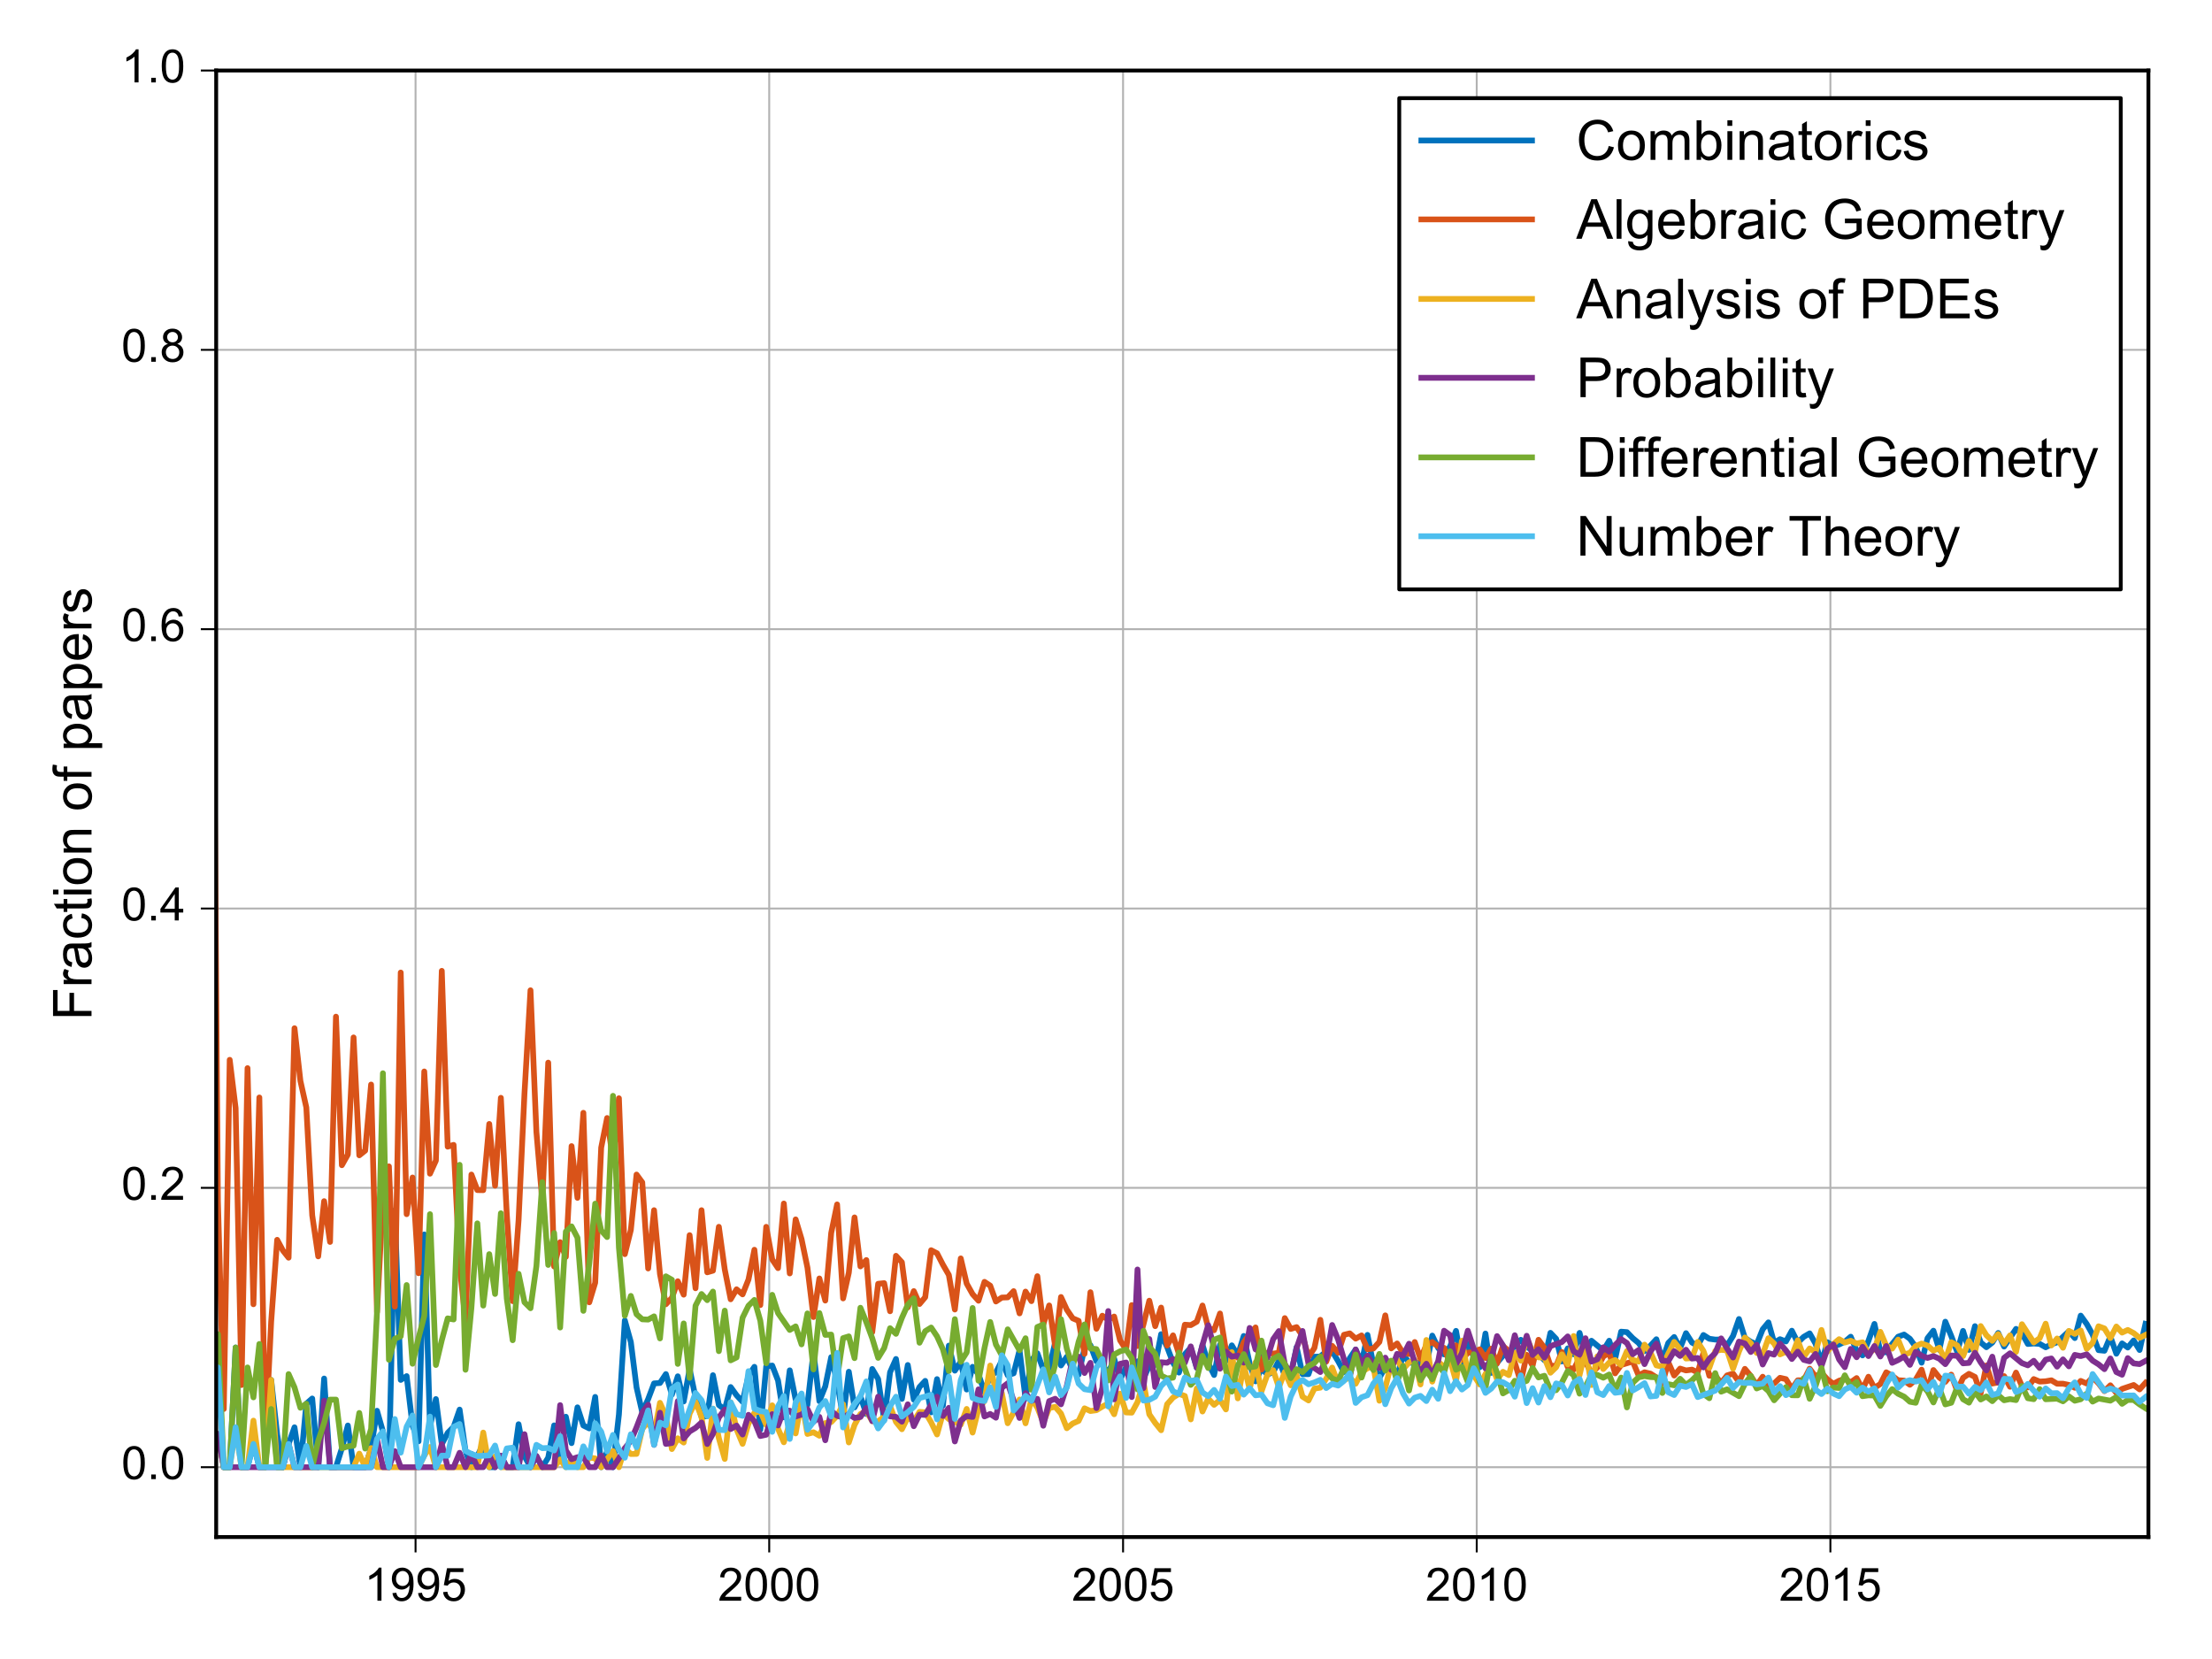 <?xml version="1.0" encoding="utf-8" standalone="no"?>
<!DOCTYPE svg PUBLIC "-//W3C//DTD SVG 1.1//EN"
  "http://www.w3.org/Graphics/SVG/1.1/DTD/svg11.dtd">
<!-- Created with matplotlib (https://matplotlib.org/) -->
<svg height="432pt" version="1.1" viewBox="0 0 576 432" width="576pt" xmlns="http://www.w3.org/2000/svg" xmlns:xlink="http://www.w3.org/1999/xlink">
 <defs>
  <style type="text/css">
*{stroke-linecap:butt;stroke-linejoin:round;}
  </style>
 </defs>
 <g id="figure_1">
  <g id="patch_1">
   <path d="M 0 432 
L 576 432 
L 576 0 
L 0 0 
z
" style="fill:#ffffff;"/>
  </g>
  <g id="axes_1">
   <g id="patch_2">
    <path d="M 56.293 400.24 
L 559.44 400.24 
L 559.44 18.36 
L 56.293 18.36 
z
" style="fill:#ffffff;"/>
   </g>
   <g id="matplotlib.axis_1">
    <g id="xtick_1">
     <g id="line2d_1">
      <path clip-path="url(#p5823f758d9)" d="M 108.209 400.24 
L 108.209 18.36 
" style="fill:none;stroke:#b2b2b2;stroke-linecap:square;stroke-width:0.5;"/>
     </g>
     <g id="line2d_2">
      <defs>
       <path d="M 0 0 
L 0 4 
" id="m0986ab88a9" style="stroke:#000000;stroke-width:0.5;"/>
      </defs>
      <g>
       <use style="stroke:#000000;stroke-width:0.5;" x="108.209" xlink:href="#m0986ab88a9" y="400.24"/>
      </g>
     </g>
     <g id="text_1">
      <!-- 1995 -->
      <defs>
       <path d="M 37.25 0 
L 28.469 0 
L 28.469 56 
Q 25.297 52.984 20.141 49.953 
Q 14.984 46.922 10.891 45.406 
L 10.891 53.906 
Q 18.266 57.375 23.781 62.297 
Q 29.297 67.234 31.594 71.875 
L 37.25 71.875 
z
" id="ArialMT-49"/>
       <path d="M 5.469 16.547 
L 13.922 17.328 
Q 14.984 11.375 18.016 8.688 
Q 21.047 6 25.781 6 
Q 29.828 6 32.875 7.859 
Q 35.938 9.719 37.891 12.812 
Q 39.844 15.922 41.156 21.188 
Q 42.484 26.469 42.484 31.938 
Q 42.484 32.516 42.438 33.688 
Q 39.797 29.5 35.234 26.875 
Q 30.672 24.266 25.344 24.266 
Q 16.453 24.266 10.297 30.703 
Q 4.156 37.156 4.156 47.703 
Q 4.156 58.594 10.578 65.234 
Q 17 71.875 26.656 71.875 
Q 33.641 71.875 39.422 68.109 
Q 45.219 64.359 48.219 57.391 
Q 51.219 50.438 51.219 37.25 
Q 51.219 23.531 48.234 15.406 
Q 45.266 7.281 39.375 3.031 
Q 33.5 -1.219 25.594 -1.219 
Q 17.188 -1.219 11.859 3.438 
Q 6.547 8.109 5.469 16.547 
z
M 41.453 48.141 
Q 41.453 55.719 37.422 60.156 
Q 33.406 64.594 27.734 64.594 
Q 21.875 64.594 17.531 59.812 
Q 13.188 55.031 13.188 47.406 
Q 13.188 40.578 17.312 36.297 
Q 21.438 32.031 27.484 32.031 
Q 33.594 32.031 37.516 36.297 
Q 41.453 40.578 41.453 48.141 
z
" id="ArialMT-57"/>
       <path d="M 4.156 18.75 
L 13.375 19.531 
Q 14.406 12.797 18.141 9.391 
Q 21.875 6 27.156 6 
Q 33.5 6 37.891 10.781 
Q 42.281 15.578 42.281 23.484 
Q 42.281 31 38.062 35.344 
Q 33.844 39.703 27 39.703 
Q 22.75 39.703 19.328 37.766 
Q 15.922 35.844 13.969 32.766 
L 5.719 33.844 
L 12.641 70.609 
L 48.25 70.609 
L 48.25 62.203 
L 19.672 62.203 
L 15.828 42.969 
Q 22.266 47.469 29.344 47.469 
Q 38.719 47.469 45.156 40.969 
Q 51.609 34.469 51.609 24.266 
Q 51.609 14.547 45.953 7.469 
Q 39.062 -1.219 27.156 -1.219 
Q 17.391 -1.219 11.203 4.25 
Q 5.031 9.719 4.156 18.75 
z
" id="ArialMT-53"/>
      </defs>
      <g transform="translate(94.863 416.829)scale(0.12 -0.12)">
       <use xlink:href="#ArialMT-49"/>
       <use x="55.615" xlink:href="#ArialMT-57"/>
       <use x="111.23" xlink:href="#ArialMT-57"/>
       <use x="166.846" xlink:href="#ArialMT-53"/>
      </g>
     </g>
    </g>
    <g id="xtick_2">
     <g id="line2d_3">
      <path clip-path="url(#p5823f758d9)" d="M 200.302 400.24 
L 200.302 18.36 
" style="fill:none;stroke:#b2b2b2;stroke-linecap:square;stroke-width:0.5;"/>
     </g>
     <g id="line2d_4">
      <g>
       <use style="stroke:#000000;stroke-width:0.5;" x="200.302" xlink:href="#m0986ab88a9" y="400.24"/>
      </g>
     </g>
     <g id="text_2">
      <!-- 2000 -->
      <defs>
       <path d="M 50.344 8.453 
L 50.344 0 
L 3.031 0 
Q 2.938 3.172 4.047 6.109 
Q 5.859 10.938 9.828 15.625 
Q 13.812 20.312 21.344 26.469 
Q 33.016 36.031 37.109 41.625 
Q 41.219 47.219 41.219 52.203 
Q 41.219 57.422 37.469 61 
Q 33.734 64.594 27.734 64.594 
Q 21.391 64.594 17.578 60.781 
Q 13.766 56.984 13.719 50.25 
L 4.688 51.172 
Q 5.609 61.281 11.656 66.578 
Q 17.719 71.875 27.938 71.875 
Q 38.234 71.875 44.234 66.156 
Q 50.25 60.453 50.25 52 
Q 50.25 47.703 48.484 43.547 
Q 46.734 39.406 42.656 34.812 
Q 38.578 30.219 29.109 22.219 
Q 21.188 15.578 18.938 13.203 
Q 16.703 10.844 15.234 8.453 
z
" id="ArialMT-50"/>
       <path d="M 4.156 35.297 
Q 4.156 48 6.766 55.734 
Q 9.375 63.484 14.516 67.672 
Q 19.672 71.875 27.484 71.875 
Q 33.25 71.875 37.594 69.547 
Q 41.938 67.234 44.766 62.859 
Q 47.609 58.5 49.219 52.219 
Q 50.828 45.953 50.828 35.297 
Q 50.828 22.703 48.234 14.969 
Q 45.656 7.234 40.5 3 
Q 35.359 -1.219 27.484 -1.219 
Q 17.141 -1.219 11.234 6.203 
Q 4.156 15.141 4.156 35.297 
z
M 13.188 35.297 
Q 13.188 17.672 17.312 11.828 
Q 21.438 6 27.484 6 
Q 33.547 6 37.672 11.859 
Q 41.797 17.719 41.797 35.297 
Q 41.797 52.984 37.672 58.781 
Q 33.547 64.594 27.391 64.594 
Q 21.344 64.594 17.719 59.469 
Q 13.188 52.938 13.188 35.297 
z
" id="ArialMT-48"/>
      </defs>
      <g transform="translate(186.956 416.829)scale(0.12 -0.12)">
       <use xlink:href="#ArialMT-50"/>
       <use x="55.615" xlink:href="#ArialMT-48"/>
       <use x="111.23" xlink:href="#ArialMT-48"/>
       <use x="166.846" xlink:href="#ArialMT-48"/>
      </g>
     </g>
    </g>
    <g id="xtick_3">
     <g id="line2d_5">
      <path clip-path="url(#p5823f758d9)" d="M 292.445 400.24 
L 292.445 18.36 
" style="fill:none;stroke:#b2b2b2;stroke-linecap:square;stroke-width:0.5;"/>
     </g>
     <g id="line2d_6">
      <g>
       <use style="stroke:#000000;stroke-width:0.5;" x="292.445" xlink:href="#m0986ab88a9" y="400.24"/>
      </g>
     </g>
     <g id="text_3">
      <!-- 2005 -->
      <g transform="translate(279.098 416.829)scale(0.12 -0.12)">
       <use xlink:href="#ArialMT-50"/>
       <use x="55.615" xlink:href="#ArialMT-48"/>
       <use x="111.23" xlink:href="#ArialMT-48"/>
       <use x="166.846" xlink:href="#ArialMT-53"/>
      </g>
     </g>
    </g>
    <g id="xtick_4">
     <g id="line2d_7">
      <path clip-path="url(#p5823f758d9)" d="M 384.537 400.24 
L 384.537 18.36 
" style="fill:none;stroke:#b2b2b2;stroke-linecap:square;stroke-width:0.5;"/>
     </g>
     <g id="line2d_8">
      <g>
       <use style="stroke:#000000;stroke-width:0.5;" x="384.537" xlink:href="#m0986ab88a9" y="400.24"/>
      </g>
     </g>
     <g id="text_4">
      <!-- 2010 -->
      <g transform="translate(371.191 416.829)scale(0.12 -0.12)">
       <use xlink:href="#ArialMT-50"/>
       <use x="55.615" xlink:href="#ArialMT-48"/>
       <use x="111.23" xlink:href="#ArialMT-49"/>
       <use x="166.846" xlink:href="#ArialMT-48"/>
      </g>
     </g>
    </g>
    <g id="xtick_5">
     <g id="line2d_9">
      <path clip-path="url(#p5823f758d9)" d="M 476.63 400.24 
L 476.63 18.36 
" style="fill:none;stroke:#b2b2b2;stroke-linecap:square;stroke-width:0.5;"/>
     </g>
     <g id="line2d_10">
      <g>
       <use style="stroke:#000000;stroke-width:0.5;" x="476.63" xlink:href="#m0986ab88a9" y="400.24"/>
      </g>
     </g>
     <g id="text_5">
      <!-- 2015 -->
      <g transform="translate(463.283 416.829)scale(0.12 -0.12)">
       <use xlink:href="#ArialMT-50"/>
       <use x="55.615" xlink:href="#ArialMT-48"/>
       <use x="111.23" xlink:href="#ArialMT-49"/>
       <use x="166.846" xlink:href="#ArialMT-53"/>
      </g>
     </g>
    </g>
   </g>
   <g id="matplotlib.axis_2">
    <g id="ytick_1">
     <g id="line2d_11">
      <path clip-path="url(#p5823f758d9)" d="M 56.293 382.055 
L 559.44 382.055 
" style="fill:none;stroke:#b2b2b2;stroke-linecap:square;stroke-width:0.5;"/>
     </g>
     <g id="line2d_12">
      <defs>
       <path d="M 0 0 
L -4 0 
" id="m3946b19be9" style="stroke:#000000;stroke-width:0.5;"/>
      </defs>
      <g>
       <use style="stroke:#000000;stroke-width:0.5;" x="56.293" xlink:href="#m3946b19be9" y="382.055"/>
      </g>
     </g>
     <g id="text_6">
      <!-- 0.0 -->
      <defs>
       <path d="M 9.078 0 
L 9.078 10.016 
L 19.094 10.016 
L 19.094 0 
z
" id="ArialMT-46"/>
      </defs>
      <g transform="translate(31.613 385.157)scale(0.12 -0.12)">
       <use xlink:href="#ArialMT-48"/>
       <use x="55.615" xlink:href="#ArialMT-46"/>
       <use x="83.398" xlink:href="#ArialMT-48"/>
      </g>
     </g>
    </g>
    <g id="ytick_2">
     <g id="line2d_13">
      <path clip-path="url(#p5823f758d9)" d="M 56.293 309.316 
L 559.44 309.316 
" style="fill:none;stroke:#b2b2b2;stroke-linecap:square;stroke-width:0.5;"/>
     </g>
     <g id="line2d_14">
      <g>
       <use style="stroke:#000000;stroke-width:0.5;" x="56.293" xlink:href="#m3946b19be9" y="309.316"/>
      </g>
     </g>
     <g id="text_7">
      <!-- 0.2 -->
      <g transform="translate(31.613 312.418)scale(0.12 -0.12)">
       <use xlink:href="#ArialMT-48"/>
       <use x="55.615" xlink:href="#ArialMT-46"/>
       <use x="83.398" xlink:href="#ArialMT-50"/>
      </g>
     </g>
    </g>
    <g id="ytick_3">
     <g id="line2d_15">
      <path clip-path="url(#p5823f758d9)" d="M 56.293 236.577 
L 559.44 236.577 
" style="fill:none;stroke:#b2b2b2;stroke-linecap:square;stroke-width:0.5;"/>
     </g>
     <g id="line2d_16">
      <g>
       <use style="stroke:#000000;stroke-width:0.5;" x="56.293" xlink:href="#m3946b19be9" y="236.577"/>
      </g>
     </g>
     <g id="text_8">
      <!-- 0.4 -->
      <defs>
       <path d="M 32.328 0 
L 32.328 17.141 
L 1.266 17.141 
L 1.266 25.203 
L 33.938 71.578 
L 41.109 71.578 
L 41.109 25.203 
L 50.781 25.203 
L 50.781 17.141 
L 41.109 17.141 
L 41.109 0 
z
M 32.328 25.203 
L 32.328 57.469 
L 9.906 25.203 
z
" id="ArialMT-52"/>
      </defs>
      <g transform="translate(31.613 239.679)scale(0.12 -0.12)">
       <use xlink:href="#ArialMT-48"/>
       <use x="55.615" xlink:href="#ArialMT-46"/>
       <use x="83.398" xlink:href="#ArialMT-52"/>
      </g>
     </g>
    </g>
    <g id="ytick_4">
     <g id="line2d_17">
      <path clip-path="url(#p5823f758d9)" d="M 56.293 163.838 
L 559.44 163.838 
" style="fill:none;stroke:#b2b2b2;stroke-linecap:square;stroke-width:0.5;"/>
     </g>
     <g id="line2d_18">
      <g>
       <use style="stroke:#000000;stroke-width:0.5;" x="56.293" xlink:href="#m3946b19be9" y="163.838"/>
      </g>
     </g>
     <g id="text_9">
      <!-- 0.6 -->
      <defs>
       <path d="M 49.75 54.047 
L 41.016 53.375 
Q 39.844 58.547 37.703 60.891 
Q 34.125 64.656 28.906 64.656 
Q 24.703 64.656 21.531 62.312 
Q 17.391 59.281 14.984 53.469 
Q 12.594 47.656 12.5 36.922 
Q 15.672 41.75 20.266 44.094 
Q 24.859 46.438 29.891 46.438 
Q 38.672 46.438 44.844 39.969 
Q 51.031 33.5 51.031 23.25 
Q 51.031 16.5 48.125 10.719 
Q 45.219 4.938 40.141 1.859 
Q 35.062 -1.219 28.609 -1.219 
Q 17.625 -1.219 10.688 6.859 
Q 3.766 14.938 3.766 33.5 
Q 3.766 54.25 11.422 63.672 
Q 18.109 71.875 29.438 71.875 
Q 37.891 71.875 43.281 67.141 
Q 48.688 62.406 49.75 54.047 
z
M 13.875 23.188 
Q 13.875 18.656 15.797 14.5 
Q 17.719 10.359 21.188 8.172 
Q 24.656 6 28.469 6 
Q 34.031 6 38.031 10.484 
Q 42.047 14.984 42.047 22.703 
Q 42.047 30.125 38.078 34.391 
Q 34.125 38.672 28.125 38.672 
Q 22.172 38.672 18.016 34.391 
Q 13.875 30.125 13.875 23.188 
z
" id="ArialMT-54"/>
      </defs>
      <g transform="translate(31.613 166.94)scale(0.12 -0.12)">
       <use xlink:href="#ArialMT-48"/>
       <use x="55.615" xlink:href="#ArialMT-46"/>
       <use x="83.398" xlink:href="#ArialMT-54"/>
      </g>
     </g>
    </g>
    <g id="ytick_5">
     <g id="line2d_19">
      <path clip-path="url(#p5823f758d9)" d="M 56.293 91.099 
L 559.44 91.099 
" style="fill:none;stroke:#b2b2b2;stroke-linecap:square;stroke-width:0.5;"/>
     </g>
     <g id="line2d_20">
      <g>
       <use style="stroke:#000000;stroke-width:0.5;" x="56.293" xlink:href="#m3946b19be9" y="91.099"/>
      </g>
     </g>
     <g id="text_10">
      <!-- 0.8 -->
      <defs>
       <path d="M 17.672 38.812 
Q 12.203 40.828 9.562 44.531 
Q 6.938 48.25 6.938 53.422 
Q 6.938 61.234 12.547 66.547 
Q 18.172 71.875 27.484 71.875 
Q 36.859 71.875 42.578 66.422 
Q 48.297 60.984 48.297 53.172 
Q 48.297 48.188 45.672 44.5 
Q 43.062 40.828 37.75 38.812 
Q 44.344 36.672 47.781 31.875 
Q 51.219 27.094 51.219 20.453 
Q 51.219 11.281 44.719 5.031 
Q 38.234 -1.219 27.641 -1.219 
Q 17.047 -1.219 10.547 5.047 
Q 4.047 11.328 4.047 20.703 
Q 4.047 27.688 7.594 32.391 
Q 11.141 37.109 17.672 38.812 
z
M 15.922 53.719 
Q 15.922 48.641 19.188 45.406 
Q 22.469 42.188 27.688 42.188 
Q 32.766 42.188 36.016 45.375 
Q 39.266 48.578 39.266 53.219 
Q 39.266 58.062 35.906 61.359 
Q 32.562 64.656 27.594 64.656 
Q 22.562 64.656 19.234 61.422 
Q 15.922 58.203 15.922 53.719 
z
M 13.094 20.656 
Q 13.094 16.891 14.875 13.375 
Q 16.656 9.859 20.172 7.922 
Q 23.688 6 27.734 6 
Q 34.031 6 38.125 10.047 
Q 42.234 14.109 42.234 20.359 
Q 42.234 26.703 38.016 30.859 
Q 33.797 35.016 27.438 35.016 
Q 21.234 35.016 17.156 30.906 
Q 13.094 26.812 13.094 20.656 
z
" id="ArialMT-56"/>
      </defs>
      <g transform="translate(31.613 94.201)scale(0.12 -0.12)">
       <use xlink:href="#ArialMT-48"/>
       <use x="55.615" xlink:href="#ArialMT-46"/>
       <use x="83.398" xlink:href="#ArialMT-56"/>
      </g>
     </g>
    </g>
    <g id="ytick_6">
     <g id="line2d_21">
      <path clip-path="url(#p5823f758d9)" d="M 56.293 18.36 
L 559.44 18.36 
" style="fill:none;stroke:#b2b2b2;stroke-linecap:square;stroke-width:0.5;"/>
     </g>
     <g id="line2d_22">
      <g>
       <use style="stroke:#000000;stroke-width:0.5;" x="56.293" xlink:href="#m3946b19be9" y="18.36"/>
      </g>
     </g>
     <g id="text_11">
      <!-- 1.0 -->
      <g transform="translate(31.613 21.462)scale(0.12 -0.12)">
       <use xlink:href="#ArialMT-49"/>
       <use x="55.615" xlink:href="#ArialMT-46"/>
       <use x="83.398" xlink:href="#ArialMT-48"/>
      </g>
     </g>
    </g>
    <g id="text_12">
     <!-- Fraction of papers -->
     <defs>
      <path d="M 8.203 0 
L 8.203 71.578 
L 56.5 71.578 
L 56.5 63.141 
L 17.672 63.141 
L 17.672 40.969 
L 51.266 40.969 
L 51.266 32.516 
L 17.672 32.516 
L 17.672 0 
z
" id="ArialMT-70"/>
      <path d="M 6.5 0 
L 6.5 51.859 
L 14.406 51.859 
L 14.406 44 
Q 17.438 49.516 20 51.266 
Q 22.562 53.031 25.641 53.031 
Q 30.078 53.031 34.672 50.203 
L 31.641 42.047 
Q 28.422 43.953 25.203 43.953 
Q 22.312 43.953 20.016 42.219 
Q 17.719 40.484 16.75 37.406 
Q 15.281 32.719 15.281 27.156 
L 15.281 0 
z
" id="ArialMT-114"/>
      <path d="M 40.438 6.391 
Q 35.547 2.25 31.031 0.531 
Q 26.516 -1.172 21.344 -1.172 
Q 12.797 -1.172 8.203 3 
Q 3.609 7.172 3.609 13.672 
Q 3.609 17.484 5.344 20.625 
Q 7.078 23.781 9.891 25.688 
Q 12.703 27.594 16.219 28.562 
Q 18.797 29.25 24.031 29.891 
Q 34.672 31.156 39.703 32.906 
Q 39.75 34.719 39.75 35.203 
Q 39.75 40.578 37.25 42.781 
Q 33.891 45.75 27.25 45.75 
Q 21.047 45.75 18.094 43.578 
Q 15.141 41.406 13.719 35.891 
L 5.125 37.062 
Q 6.297 42.578 8.984 45.969 
Q 11.672 49.359 16.75 51.188 
Q 21.828 53.031 28.516 53.031 
Q 35.156 53.031 39.297 51.469 
Q 43.453 49.906 45.406 47.531 
Q 47.359 45.172 48.141 41.547 
Q 48.578 39.312 48.578 33.453 
L 48.578 21.734 
Q 48.578 9.469 49.141 6.219 
Q 49.703 2.984 51.375 0 
L 42.188 0 
Q 40.828 2.734 40.438 6.391 
z
M 39.703 26.031 
Q 34.906 24.078 25.344 22.703 
Q 19.922 21.922 17.672 20.938 
Q 15.438 19.969 14.203 18.094 
Q 12.984 16.219 12.984 13.922 
Q 12.984 10.406 15.641 8.062 
Q 18.312 5.719 23.438 5.719 
Q 28.516 5.719 32.469 7.938 
Q 36.422 10.156 38.281 14.016 
Q 39.703 17 39.703 22.797 
z
" id="ArialMT-97"/>
      <path d="M 40.438 19 
L 49.078 17.875 
Q 47.656 8.938 41.812 3.875 
Q 35.984 -1.172 27.484 -1.172 
Q 16.844 -1.172 10.375 5.781 
Q 3.906 12.75 3.906 25.734 
Q 3.906 34.125 6.688 40.422 
Q 9.469 46.734 15.156 49.875 
Q 20.844 53.031 27.547 53.031 
Q 35.984 53.031 41.359 48.75 
Q 46.734 44.484 48.25 36.625 
L 39.703 35.297 
Q 38.484 40.531 35.375 43.156 
Q 32.281 45.797 27.875 45.797 
Q 21.234 45.797 17.078 41.031 
Q 12.938 36.281 12.938 25.984 
Q 12.938 15.531 16.938 10.797 
Q 20.953 6.062 27.391 6.062 
Q 32.562 6.062 36.031 9.234 
Q 39.5 12.406 40.438 19 
z
" id="ArialMT-99"/>
      <path d="M 25.781 7.859 
L 27.047 0.094 
Q 23.344 -0.688 20.406 -0.688 
Q 15.625 -0.688 12.984 0.828 
Q 10.359 2.344 9.281 4.812 
Q 8.203 7.281 8.203 15.188 
L 8.203 45.016 
L 1.766 45.016 
L 1.766 51.859 
L 8.203 51.859 
L 8.203 64.703 
L 16.938 69.969 
L 16.938 51.859 
L 25.781 51.859 
L 25.781 45.016 
L 16.938 45.016 
L 16.938 14.703 
Q 16.938 10.938 17.406 9.859 
Q 17.875 8.797 18.922 8.156 
Q 19.969 7.516 21.922 7.516 
Q 23.391 7.516 25.781 7.859 
z
" id="ArialMT-116"/>
      <path d="M 6.641 61.469 
L 6.641 71.578 
L 15.438 71.578 
L 15.438 61.469 
z
M 6.641 0 
L 6.641 51.859 
L 15.438 51.859 
L 15.438 0 
z
" id="ArialMT-105"/>
      <path d="M 3.328 25.922 
Q 3.328 40.328 11.328 47.266 
Q 18.016 53.031 27.641 53.031 
Q 38.328 53.031 45.109 46.016 
Q 51.906 39.016 51.906 26.656 
Q 51.906 16.656 48.906 10.906 
Q 45.906 5.172 40.156 2 
Q 34.422 -1.172 27.641 -1.172 
Q 16.75 -1.172 10.031 5.812 
Q 3.328 12.797 3.328 25.922 
z
M 12.359 25.922 
Q 12.359 15.969 16.703 11.016 
Q 21.047 6.062 27.641 6.062 
Q 34.188 6.062 38.531 11.031 
Q 42.875 16.016 42.875 26.219 
Q 42.875 35.844 38.5 40.797 
Q 34.125 45.75 27.641 45.75 
Q 21.047 45.75 16.703 40.812 
Q 12.359 35.891 12.359 25.922 
z
" id="ArialMT-111"/>
      <path d="M 6.594 0 
L 6.594 51.859 
L 14.5 51.859 
L 14.5 44.484 
Q 20.219 53.031 31 53.031 
Q 35.688 53.031 39.625 51.344 
Q 43.562 49.656 45.516 46.922 
Q 47.469 44.188 48.25 40.438 
Q 48.734 37.984 48.734 31.891 
L 48.734 0 
L 39.938 0 
L 39.938 31.547 
Q 39.938 36.922 38.906 39.578 
Q 37.891 42.234 35.281 43.812 
Q 32.672 45.406 29.156 45.406 
Q 23.531 45.406 19.453 41.844 
Q 15.375 38.281 15.375 28.328 
L 15.375 0 
z
" id="ArialMT-110"/>
      <path id="ArialMT-32"/>
      <path d="M 8.688 0 
L 8.688 45.016 
L 0.922 45.016 
L 0.922 51.859 
L 8.688 51.859 
L 8.688 57.375 
Q 8.688 62.594 9.625 65.141 
Q 10.891 68.562 14.078 70.672 
Q 17.281 72.797 23.047 72.797 
Q 26.766 72.797 31.25 71.922 
L 29.938 64.266 
Q 27.203 64.75 24.75 64.75 
Q 20.75 64.75 19.094 63.031 
Q 17.438 61.328 17.438 56.641 
L 17.438 51.859 
L 27.547 51.859 
L 27.547 45.016 
L 17.438 45.016 
L 17.438 0 
z
" id="ArialMT-102"/>
      <path d="M 6.594 -19.875 
L 6.594 51.859 
L 14.594 51.859 
L 14.594 45.125 
Q 17.438 49.078 21 51.047 
Q 24.562 53.031 29.641 53.031 
Q 36.281 53.031 41.359 49.609 
Q 46.438 46.188 49.016 39.953 
Q 51.609 33.734 51.609 26.312 
Q 51.609 18.359 48.75 11.984 
Q 45.906 5.609 40.453 2.219 
Q 35.016 -1.172 29 -1.172 
Q 24.609 -1.172 21.109 0.688 
Q 17.625 2.547 15.375 5.375 
L 15.375 -19.875 
z
M 14.547 25.641 
Q 14.547 15.625 18.594 10.844 
Q 22.656 6.062 28.422 6.062 
Q 34.281 6.062 38.453 11.016 
Q 42.625 15.969 42.625 26.375 
Q 42.625 36.281 38.547 41.203 
Q 34.469 46.141 28.812 46.141 
Q 23.188 46.141 18.859 40.891 
Q 14.547 35.641 14.547 25.641 
z
" id="ArialMT-112"/>
      <path d="M 42.094 16.703 
L 51.172 15.578 
Q 49.031 7.625 43.219 3.219 
Q 37.406 -1.172 28.375 -1.172 
Q 17 -1.172 10.328 5.828 
Q 3.656 12.844 3.656 25.484 
Q 3.656 38.578 10.391 45.797 
Q 17.141 53.031 27.875 53.031 
Q 38.281 53.031 44.875 45.953 
Q 51.469 38.875 51.469 26.031 
Q 51.469 25.25 51.422 23.688 
L 12.75 23.688 
Q 13.234 15.141 17.578 10.594 
Q 21.922 6.062 28.422 6.062 
Q 33.25 6.062 36.672 8.594 
Q 40.094 11.141 42.094 16.703 
z
M 13.234 30.906 
L 42.188 30.906 
Q 41.609 37.453 38.875 40.719 
Q 34.672 45.797 27.984 45.797 
Q 21.922 45.797 17.797 41.75 
Q 13.672 37.703 13.234 30.906 
z
" id="ArialMT-101"/>
      <path d="M 3.078 15.484 
L 11.766 16.844 
Q 12.5 11.625 15.844 8.844 
Q 19.188 6.062 25.203 6.062 
Q 31.25 6.062 34.172 8.516 
Q 37.109 10.984 37.109 14.312 
Q 37.109 17.281 34.516 19 
Q 32.719 20.172 25.531 21.969 
Q 15.875 24.422 12.141 26.203 
Q 8.406 27.984 6.469 31.125 
Q 4.547 34.281 4.547 38.094 
Q 4.547 41.547 6.125 44.5 
Q 7.719 47.469 10.453 49.422 
Q 12.5 50.922 16.031 51.969 
Q 19.578 53.031 23.641 53.031 
Q 29.734 53.031 34.344 51.266 
Q 38.969 49.516 41.156 46.5 
Q 43.359 43.5 44.188 38.484 
L 35.594 37.312 
Q 35.016 41.312 32.203 43.547 
Q 29.391 45.797 24.266 45.797 
Q 18.219 45.797 15.625 43.797 
Q 13.031 41.797 13.031 39.109 
Q 13.031 37.406 14.109 36.031 
Q 15.188 34.625 17.484 33.688 
Q 18.797 33.203 25.25 31.453 
Q 34.578 28.953 38.25 27.359 
Q 41.938 25.781 44.031 22.75 
Q 46.141 19.734 46.141 15.234 
Q 46.141 10.844 43.578 6.953 
Q 41.016 3.078 36.172 0.953 
Q 31.344 -1.172 25.25 -1.172 
Q 15.141 -1.172 9.844 3.031 
Q 4.547 7.234 3.078 15.484 
z
" id="ArialMT-115"/>
     </defs>
     <g transform="translate(23.83 265.712)rotate(-90)scale(0.14 -0.14)">
      <use xlink:href="#ArialMT-70"/>
      <use x="61.084" xlink:href="#ArialMT-114"/>
      <use x="94.385" xlink:href="#ArialMT-97"/>
      <use x="150" xlink:href="#ArialMT-99"/>
      <use x="200" xlink:href="#ArialMT-116"/>
      <use x="227.783" xlink:href="#ArialMT-105"/>
      <use x="250" xlink:href="#ArialMT-111"/>
      <use x="305.615" xlink:href="#ArialMT-110"/>
      <use x="361.23" xlink:href="#ArialMT-32"/>
      <use x="389.014" xlink:href="#ArialMT-111"/>
      <use x="444.629" xlink:href="#ArialMT-102"/>
      <use x="472.412" xlink:href="#ArialMT-32"/>
      <use x="500.195" xlink:href="#ArialMT-112"/>
      <use x="555.811" xlink:href="#ArialMT-97"/>
      <use x="611.426" xlink:href="#ArialMT-112"/>
      <use x="667.041" xlink:href="#ArialMT-101"/>
      <use x="722.656" xlink:href="#ArialMT-114"/>
      <use x="755.957" xlink:href="#ArialMT-115"/>
     </g>
    </g>
   </g>
   <g id="line2d_23">
    <path clip-path="url(#p5823f758d9)" d="M 12.258 382.055 
L 13.797 382.055 
L 15.335 200.208 
L 16.899 382.055 
L 29.127 382.055 
M 32.205 382.055 
L 39.82 382.055 
L 41.357 309.316 
L 42.895 382.055 
L 55.229 382.055 
L 56.742 373.396 
L 58.279 382.055 
L 59.816 382.055 
L 61.354 350.881 
L 62.892 382.055 
L 64.456 382.055 
L 65.994 375.994 
L 67.533 382.055 
L 69.073 382.055 
L 70.611 359.324 
L 72.174 373.597 
L 73.662 382.055 
L 75.15 375.994 
L 76.687 371.664 
L 78.224 382.055 
L 79.763 365.524 
L 81.301 364.169 
L 82.864 382.055 
L 84.403 358.963 
L 85.942 382.055 
L 87.481 382.055 
L 89.019 377.14 
L 90.583 371.199 
L 92.071 382.055 
L 95.096 382.055 
L 96.633 377.073 
L 98.171 367.36 
L 99.709 372.73 
L 101.273 382.055 
L 102.811 315.169 
L 104.35 359.324 
L 105.889 358.336 
L 107.428 371.279 
L 108.991 375.32 
L 110.479 321.439 
L 111.967 371.513 
L 113.504 364.314 
L 115.041 376.044 
L 116.579 373.112 
L 118.118 371.564 
L 119.681 367.057 
L 121.219 377.826 
L 122.759 382.055 
L 124.298 379.169 
L 125.836 376.044 
L 127.4 382.055 
L 128.913 382.055 
L 130.426 379.049 
L 131.963 382.055 
L 133.5 382.055 
L 135.038 370.865 
L 136.576 379.191 
L 138.14 382.055 
L 139.678 379.146 
L 141.217 382.055 
L 142.757 379.547 
L 144.295 371.166 
L 145.858 380.035 
L 147.346 368.91 
L 148.834 375.785 
L 150.371 366.468 
L 151.908 371.199 
L 153.447 371.953 
L 154.985 363.756 
L 156.548 382.055 
L 158.087 377.922 
L 159.626 382.055 
L 161.165 368.331 
L 162.703 343.836 
L 164.267 349.46 
L 165.755 361.273 
L 167.242 367.793 
L 168.78 364.314 
L 170.317 360.234 
L 171.855 360.13 
L 173.393 357.809 
L 174.957 363.162 
L 176.495 358.383 
L 178.034 364.94 
L 179.573 356.492 
L 181.112 363.87 
L 182.675 368.962 
L 184.163 368.764 
L 185.651 358.099 
L 187.188 365.867 
L 188.725 367.035 
L 190.263 361.187 
L 191.802 363.328 
L 193.365 365.026 
L 194.903 358.188 
L 196.443 355.921 
L 197.982 372.313 
L 199.52 355.835 
L 201.084 355.584 
L 202.597 359.481 
L 204.11 369.066 
L 205.647 356.828 
L 207.184 364.457 
L 208.722 366.521 
L 210.26 365.819 
L 211.824 352.05 
L 213.362 364.853 
L 214.901 360.999 
L 216.441 353.4 
L 217.979 359.743 
L 219.542 369.128 
L 221.03 357.195 
L 222.518 366.481 
L 224.055 363.601 
L 225.592 368.186 
L 227.131 356.477 
L 228.669 359.095 
L 230.232 369.838 
L 231.771 357.338 
L 233.31 353.877 
L 234.849 364.266 
L 236.387 355.443 
L 237.951 364.467 
L 239.439 361.17 
L 240.926 359.58 
L 242.464 367.767 
L 244.001 359.12 
L 245.539 366.039 
L 247.077 350.398 
L 248.641 356.915 
L 250.179 354.607 
L 251.718 361.824 
L 253.258 355.916 
L 254.796 357.846 
L 256.359 362.52 
L 257.847 358.103 
L 259.335 357.398 
L 260.872 354.332 
L 262.409 358.121 
L 263.947 357.605 
L 265.486 351.614 
L 267.049 364.192 
L 268.587 354.19 
L 270.127 352.394 
L 271.666 356.571 
L 273.204 356.239 
L 274.768 349.564 
L 276.281 355.561 
L 277.794 353.298 
L 279.331 356.769 
L 280.868 357.939 
L 282.406 351.013 
L 283.944 350.284 
L 285.508 354.487 
L 287.046 355.379 
L 288.585 357.583 
L 290.125 353.78 
L 291.663 359.222 
L 293.226 356.047 
L 294.714 360.136 
L 296.202 354.487 
L 297.739 359.047 
L 299.276 355.561 
L 300.815 355.408 
L 302.353 347.418 
L 303.916 350.754 
L 305.455 354.851 
L 306.994 357.416 
L 308.533 352.627 
L 310.071 350.941 
L 311.635 356.167 
L 313.123 350.214 
L 314.61 354.961 
L 316.148 358.044 
L 317.685 350.158 
L 319.223 354.328 
L 320.761 350.327 
L 322.325 352.971 
L 323.863 347.881 
L 325.402 355.048 
L 326.942 359.698 
L 328.48 356.386 
L 330.043 357.898 
L 331.531 357.325 
L 333.018 354.316 
L 334.555 358.12 
L 336.093 358.324 
L 337.631 350.792 
L 339.17 357.809 
L 340.733 357.826 
L 342.271 353.3 
L 343.81 353.22 
L 345.349 351.914 
L 346.888 351.865 
L 348.452 354.454 
L 349.965 357.281 
L 351.477 353.67 
L 353.014 351.403 
L 354.552 354.977 
L 356.09 347.607 
L 357.628 355.358 
L 359.192 358.792 
L 360.73 355.997 
L 362.268 355.107 
L 363.808 358.62 
L 365.347 352.772 
L 366.91 354.772 
L 368.398 354.996 
L 369.885 354.75 
L 371.422 355.556 
L 372.96 347.788 
L 374.499 351.03 
L 376.037 352.687 
L 377.6 350.634 
L 379.139 346.558 
L 380.677 355.029 
L 382.216 349.948 
L 383.755 353.252 
L 385.319 356.037 
L 386.807 347.251 
L 388.293 357.502 
L 389.831 354.858 
L 391.369 353.047 
L 392.907 352.362 
L 394.445 350.464 
L 396.009 348.882 
L 397.547 350.645 
L 399.085 351.747 
L 400.625 352.633 
L 402.164 354.196 
L 403.727 347.071 
L 405.215 348.624 
L 406.702 354.514 
L 408.239 351.113 
L 409.777 352.661 
L 411.315 347.085 
L 412.854 352.839 
L 414.417 349.127 
L 417.494 351.688 
L 419.033 349.121 
L 420.572 353.856 
L 422.136 346.762 
L 423.649 346.883 
L 425.161 348.452 
L 426.698 349.72 
L 428.236 351.83 
L 429.774 350.41 
L 431.313 348.734 
L 432.876 354.307 
L 434.414 349.702 
L 435.952 348.153 
L 437.492 351.062 
L 439.031 347.155 
L 440.594 349.609 
L 442.082 350.411 
L 443.569 347.634 
L 445.106 348.613 
L 446.644 348.826 
L 448.183 348.799 
L 449.721 350.391 
L 451.284 347.864 
L 452.823 343.469 
L 454.361 348.392 
L 455.9 349.385 
L 457.439 350.048 
L 459.003 346.144 
L 460.491 344.34 
L 461.977 349.622 
L 463.515 348.726 
L 465.053 349.315 
L 466.591 346.513 
L 468.129 349.595 
L 469.693 348.109 
L 471.231 347.21 
L 472.769 349.899 
L 474.309 354.885 
L 475.848 349.515 
L 477.411 350.582 
L 478.899 350.101 
L 480.386 349.375 
L 481.923 348.073 
L 483.461 351.69 
L 484.999 352.943 
L 486.538 349.139 
L 488.101 344.747 
L 489.639 351.989 
L 491.178 352.139 
L 492.717 349.98 
L 494.256 348.079 
L 495.82 347.512 
L 497.333 348.61 
L 498.845 350.718 
L 500.382 354.846 
L 501.92 348.46 
L 503.458 346.508 
L 504.997 351.509 
L 506.56 344.166 
L 508.098 347.883 
L 509.636 351.972 
L 511.176 346.561 
L 512.715 351.509 
L 514.278 345.328 
L 515.766 349.568 
L 517.253 350.808 
L 518.79 349.607 
L 520.328 347.097 
L 521.867 350.641 
L 524.968 346.044 
L 526.507 347.205 
L 528.045 349.97 
L 529.584 349.843 
L 531.123 349.938 
L 532.687 350.828 
L 534.175 350.052 
L 535.661 349.536 
L 538.737 346.664 
L 540.275 348.431 
L 541.813 342.584 
L 543.377 344.764 
L 544.915 347.507 
L 546.453 351.572 
L 547.993 351.732 
L 549.532 348.061 
L 551.095 352.504 
L 552.583 349.822 
L 554.07 350.891 
L 555.607 349.042 
L 557.145 351.539 
L 558.683 344.718 
L 558.683 344.718 
" style="fill:none;stroke:#0072bd;stroke-linecap:square;stroke-width:1.5;"/>
   </g>
   <g id="line2d_24">
    <path clip-path="url(#p5823f758d9)" d="M 12.258 382.055 
L 29.127 382.055 
M 32.205 382.055 
L 49.075 382.055 
L 50.614 336.593 
L 52.152 371.358 
L 53.716 382.055 
L 55.229 124.807 
L 56.742 312.78 
L 58.279 366.901 
L 59.816 275.977 
L 61.354 288.534 
L 62.892 360.661 
L 64.456 278.142 
L 65.994 339.624 
L 67.533 285.783 
L 69.073 375.443 
L 70.611 344.17 
L 72.174 322.849 
L 73.662 325.62 
L 75.15 327.501 
L 76.687 267.751 
L 78.224 281.459 
L 79.763 288.376 
L 81.301 316.471 
L 82.864 327.158 
L 84.403 312.78 
L 85.942 323.395 
L 87.481 264.734 
L 89.019 303.418 
L 90.583 300.631 
L 92.071 270.149 
L 93.558 300.842 
L 95.096 299.618 
L 96.633 282.413 
L 98.171 341.645 
L 99.709 312.114 
L 101.273 303.721 
L 102.811 340.251 
L 104.35 253.247 
L 105.889 316.168 
L 107.428 306.622 
L 108.991 331.542 
L 110.479 279.008 
L 111.967 305.627 
L 113.504 302.22 
L 115.041 252.808 
L 116.579 298.584 
L 118.118 298.126 
L 119.681 329.563 
L 121.219 343.994 
L 122.759 305.852 
L 124.298 309.893 
L 125.836 309.917 
L 127.4 292.673 
L 128.913 308.752 
L 130.426 285.871 
L 131.963 316.151 
L 133.5 338.819 
L 135.038 317.709 
L 136.576 284.688 
L 138.14 257.867 
L 139.678 294.768 
L 141.217 312.78 
L 142.757 276.709 
L 144.295 329.788 
L 145.858 323.46 
L 147.346 327.282 
L 148.834 298.447 
L 150.371 311.914 
L 151.908 289.774 
L 153.447 339.119 
L 154.985 334.02 
L 156.548 298.837 
L 158.087 291.131 
L 159.626 302.168 
L 161.165 285.985 
L 162.703 326.576 
L 164.267 320.296 
L 165.755 305.852 
L 167.242 307.89 
L 168.78 330.31 
L 170.317 315.135 
L 171.855 331.757 
L 173.393 339.624 
L 174.957 337.971 
L 176.495 333.634 
L 178.034 337.128 
L 179.573 321.633 
L 181.112 335.457 
L 182.675 315.135 
L 184.163 331.307 
L 185.651 330.877 
L 187.188 319.461 
L 188.725 330.559 
L 190.263 338.332 
L 191.802 335.731 
L 193.365 337.049 
L 194.903 333.184 
L 196.443 325.432 
L 197.982 339.841 
L 199.52 319.466 
L 201.084 327.961 
L 202.597 330.218 
L 204.11 313.398 
L 205.647 331.6 
L 207.184 317.529 
L 208.722 322.658 
L 210.26 330.099 
L 211.824 342.958 
L 213.362 332.907 
L 214.901 338.667 
L 216.441 321.072 
L 217.979 313.63 
L 219.542 338.102 
L 221.03 331.414 
L 222.518 317.012 
L 224.055 329.769 
L 225.592 328.117 
L 227.131 346.885 
L 228.669 334.297 
L 230.232 334.126 
L 231.771 341.448 
L 233.31 327.009 
L 234.849 328.687 
L 236.387 340.432 
L 237.951 336.201 
L 239.439 339.564 
L 240.926 337.785 
L 242.464 325.553 
L 244.001 326.354 
L 245.539 329.336 
L 247.077 331.992 
L 248.641 340.993 
L 250.179 327.686 
L 251.718 334.237 
L 253.258 336.988 
L 254.796 338.705 
L 256.359 333.792 
L 257.847 334.781 
L 259.335 338.905 
L 260.872 337.886 
L 262.409 337.829 
L 263.947 336.211 
L 265.486 342.001 
L 267.049 336.325 
L 268.587 338.815 
L 270.127 332.315 
L 271.666 344.908 
L 273.204 339.934 
L 274.768 350.612 
L 276.281 337.737 
L 277.794 341.034 
L 279.331 343.284 
L 280.868 343.935 
L 282.406 352.546 
L 283.944 336.489 
L 285.508 346.004 
L 287.046 342.605 
L 288.585 343.653 
L 290.125 342.823 
L 291.663 349.029 
L 293.226 351.433 
L 294.714 339.841 
L 296.202 350.502 
L 297.739 344.919 
L 299.276 338.701 
L 300.815 345.326 
L 302.353 340.49 
L 303.916 350.381 
L 305.455 347.726 
L 306.994 352.557 
L 308.533 344.95 
L 310.071 345.063 
L 311.635 344.17 
L 313.123 339.954 
L 314.61 345.718 
L 316.148 346.392 
L 317.685 342.027 
L 319.223 351.674 
L 320.761 352.678 
L 322.325 353.559 
L 323.863 349.548 
L 325.402 347.332 
L 326.942 345.66 
L 328.48 356.656 
L 330.043 352.262 
L 331.531 352.487 
L 333.018 352.261 
L 334.555 343.234 
L 336.093 346.059 
L 337.631 345.582 
L 339.17 347.855 
L 340.733 353.349 
L 342.271 351 
L 343.81 343.675 
L 345.349 354.573 
L 346.888 350.45 
L 348.452 352.256 
L 349.965 347.576 
L 351.477 347.209 
L 353.014 348.577 
L 354.552 347.74 
L 356.09 351.357 
L 357.628 351.142 
L 359.192 349.43 
L 360.73 342.518 
L 362.268 351.115 
L 363.808 349.832 
L 365.347 352.325 
L 366.91 352.58 
L 368.398 349.457 
L 369.885 353.821 
L 371.422 350.257 
L 372.96 349.47 
L 374.499 350.63 
L 376.037 350.985 
L 377.6 355.087 
L 379.139 350.326 
L 380.677 354.134 
L 382.216 352.241 
L 383.755 352.035 
L 385.319 351.357 
L 386.807 353.635 
L 388.293 351.193 
L 389.831 355.045 
L 391.369 350.508 
L 392.907 351.809 
L 394.445 354.808 
L 396.009 359.94 
L 397.547 352.794 
L 399.085 355.613 
L 400.625 348.873 
L 402.164 350.987 
L 403.727 355.634 
L 405.215 355.662 
L 406.702 352.066 
L 408.239 355.954 
L 409.777 356.633 
L 411.315 353.579 
L 412.854 354.686 
L 414.417 357.524 
L 415.955 356.055 
L 417.494 353.242 
L 419.033 352.244 
L 420.572 357.616 
L 422.136 355.436 
L 425.161 354.525 
L 426.698 358.182 
L 428.236 357.338 
L 429.774 357.69 
L 431.313 358.66 
L 432.876 360.23 
L 434.414 354.722 
L 435.952 358.186 
L 437.492 356.375 
L 439.031 356.857 
L 440.594 356.652 
L 442.082 357.381 
L 443.569 352.31 
L 445.106 358.243 
L 446.644 358.209 
L 448.183 360.12 
L 449.721 358.151 
L 451.284 357.674 
L 452.823 359.883 
L 454.361 356.444 
L 455.9 358.283 
L 457.439 360.717 
L 459.003 358.497 
L 460.491 360.732 
L 461.977 360.24 
L 463.515 358.776 
L 465.053 359.125 
L 466.591 361.635 
L 468.129 359.428 
L 469.693 359.424 
L 471.231 356.397 
L 472.769 358.437 
L 474.309 357.478 
L 475.848 359.173 
L 477.411 360.349 
L 478.899 359.537 
L 480.386 359.074 
L 481.923 359.949 
L 483.461 358.848 
L 484.999 361.761 
L 486.538 358.497 
L 488.101 361.407 
L 489.639 360.387 
L 491.178 357.346 
L 492.717 358.244 
L 494.256 359.404 
L 495.82 359.503 
L 497.333 360.585 
L 498.845 359.255 
L 500.382 356.66 
L 501.92 361.979 
L 503.458 356.756 
L 504.997 358.717 
L 506.56 359.828 
L 508.098 357.951 
L 509.636 362.193 
L 511.176 358.79 
L 512.715 357.745 
L 514.278 358.546 
L 515.766 362.816 
L 517.253 355.573 
L 518.79 360.27 
L 520.328 359.982 
L 521.867 358.343 
L 523.405 361.107 
L 524.968 357.416 
L 526.507 360.907 
L 528.045 361.273 
L 529.584 359.112 
L 531.123 359.76 
L 532.687 359.676 
L 534.175 359.424 
L 535.661 360.315 
L 537.199 360.312 
L 538.737 360.634 
L 540.275 361.364 
L 541.813 359.585 
L 543.377 360.268 
L 544.915 358.646 
L 546.453 360.222 
L 547.993 362.239 
L 549.532 360.727 
L 551.095 362.737 
L 552.583 361.667 
L 555.607 360.651 
L 557.145 361.794 
L 558.683 360.087 
L 558.683 360.087 
" style="fill:none;stroke:#d95319;stroke-linecap:square;stroke-width:1.5;"/>
   </g>
   <g id="line2d_25">
    <path clip-path="url(#p5823f758d9)" d="M 12.258 382.055 
L 29.127 382.055 
M 32.205 382.055 
L 50.614 382.055 
L 52.152 349.964 
L 53.716 382.055 
L 55.229 382.055 
L 56.742 373.396 
L 58.279 382.055 
L 59.816 382.055 
L 61.354 371.664 
L 62.892 382.055 
L 64.456 382.055 
L 65.994 369.932 
L 67.533 382.055 
L 69.073 382.055 
L 70.611 359.324 
L 72.174 382.055 
L 92.071 382.055 
L 93.558 378.524 
L 95.096 382.055 
L 96.633 377.073 
L 98.171 382.055 
L 108.991 382.055 
L 110.479 379.024 
L 111.967 376.784 
L 113.504 382.055 
L 124.298 382.055 
L 125.836 373.038 
L 127.4 382.055 
L 128.913 379.236 
L 130.426 382.055 
L 144.295 382.055 
L 145.858 380.035 
L 147.346 382.055 
L 148.834 379.965 
L 150.371 382.055 
L 151.908 382.055 
L 153.447 379.53 
L 154.985 379.768 
L 156.548 382.055 
L 159.626 377.851 
L 161.165 382.055 
L 162.703 377.124 
L 164.267 378.624 
L 165.755 378.591 
L 167.242 372.071 
L 168.78 370.228 
L 170.317 373.327 
L 171.855 365.289 
L 173.393 368.72 
L 174.957 377.332 
L 176.495 374.523 
L 178.034 375.637 
L 179.573 368.112 
L 181.112 365.007 
L 182.675 368.962 
L 184.163 379.639 
L 185.651 366.811 
L 187.188 374.501 
L 188.725 379.91 
L 190.263 365.162 
L 191.802 372.199 
L 193.365 375.973 
L 194.903 370.69 
L 196.443 367.899 
L 197.982 367.442 
L 199.52 371.06 
L 201.084 365.942 
L 202.597 372.022 
L 204.11 375.561 
L 205.647 370.493 
L 207.184 373.256 
L 208.722 364.693 
L 210.26 373.396 
L 211.824 372.963 
L 213.362 373.864 
L 214.901 370.57 
L 216.441 370.299 
L 217.979 368.668 
L 219.542 365.68 
L 221.03 375.61 
L 222.518 371.062 
L 224.055 368.215 
L 225.592 367.415 
L 227.131 370.065 
L 228.669 370.116 
L 230.232 368.898 
L 231.771 366.166 
L 233.31 370.26 
L 234.849 372.172 
L 236.387 369.09 
L 237.951 370.121 
L 239.439 367.651 
L 240.926 367.753 
L 242.464 370.365 
L 244.001 373.536 
L 245.539 368.041 
L 247.077 369.539 
L 250.179 370.97 
L 251.718 366.882 
L 253.258 373.042 
L 254.796 366.854 
L 256.359 364.818 
L 257.847 355.582 
L 259.335 362.441 
L 260.872 362.79 
L 262.409 370.608 
L 263.947 367.793 
L 265.486 364.431 
L 267.049 370.623 
L 268.587 364.279 
L 270.127 366.54 
L 271.666 370.393 
L 273.204 366.656 
L 274.768 366.334 
L 276.281 368.085 
L 277.794 371.906 
L 279.331 370.677 
L 280.868 369.997 
L 282.406 366.726 
L 283.944 367.424 
L 285.508 367.211 
L 287.046 366.275 
L 288.585 365.489 
L 290.125 368.271 
L 291.663 362.892 
L 293.226 367.793 
L 294.714 367.848 
L 296.202 365.116 
L 297.739 359.854 
L 299.276 368.292 
L 300.815 370.532 
L 302.353 372.434 
L 303.916 365.659 
L 305.455 363.919 
L 306.994 362.968 
L 308.533 363.503 
L 310.071 369.609 
L 311.635 361.534 
L 313.123 367.55 
L 314.61 364.205 
L 316.148 365.813 
L 317.685 364.543 
L 319.223 367.012 
L 320.761 352.09 
L 322.325 364.135 
L 323.863 355.382 
L 325.402 361.736 
L 326.942 354.759 
L 328.48 362.33 
L 330.043 357.898 
L 331.531 356.787 
L 333.018 361.251 
L 334.555 357.245 
L 336.093 360.724 
L 337.631 358.087 
L 339.17 363.679 
L 340.733 364.674 
L 342.271 361.582 
L 343.81 361.342 
L 345.349 359.006 
L 346.888 356.111 
L 348.452 360.317 
L 349.965 359.324 
L 351.477 358.747 
L 353.014 360.316 
L 354.552 357.311 
L 356.09 356.278 
L 357.628 355.826 
L 359.192 364.75 
L 360.73 361.388 
L 362.268 355.107 
L 363.808 354.113 
L 365.347 356.572 
L 366.91 354.772 
L 368.398 354.144 
L 369.885 360.508 
L 371.422 348.932 
L 372.96 359.771 
L 374.499 354.633 
L 376.037 355.879 
L 377.6 354.098 
L 379.139 359.647 
L 380.677 349.122 
L 382.216 357.401 
L 383.755 358.12 
L 385.319 360.529 
L 388.293 355.115 
L 389.831 359.172 
L 391.369 357.217 
L 392.907 358.079 
L 394.445 352.241 
L 396.009 354.311 
L 397.547 348.496 
L 399.085 351.902 
L 400.625 353.45 
L 402.164 353.52 
L 403.727 357.457 
L 405.215 356.014 
L 406.702 352.678 
L 408.239 355.262 
L 409.777 347.894 
L 411.315 358.075 
L 412.854 351.495 
L 414.417 360.652 
L 415.955 353.183 
L 417.494 356.491 
L 419.033 354.799 
L 420.572 354.145 
L 422.136 355.436 
L 423.649 351.822 
L 425.161 354.12 
L 426.698 354.555 
L 428.236 350.135 
L 429.774 352.193 
L 431.313 355.54 
L 432.876 355.865 
L 434.414 352.491 
L 435.952 349.422 
L 437.492 351.315 
L 439.031 353.757 
L 440.594 353.634 
L 442.082 349.436 
L 443.569 351.791 
L 445.106 356.161 
L 446.644 351.823 
L 448.183 351.488 
L 449.721 351.643 
L 451.284 356.376 
L 452.823 351.921 
L 454.361 348.28 
L 455.9 349.766 
L 457.439 352.301 
L 459.003 352.639 
L 460.491 348.471 
L 461.977 349.852 
L 463.515 352.67 
L 465.053 352.013 
L 466.591 353.104 
L 468.129 349.003 
L 469.693 353.3 
L 471.231 351.131 
L 472.769 352.117 
L 474.309 346.317 
L 475.848 351.929 
L 477.411 349.979 
L 478.899 348.718 
L 480.386 349.586 
L 481.923 349.131 
L 483.461 349.842 
L 484.999 349.543 
L 486.538 352.366 
L 488.101 351.317 
L 489.639 346.805 
L 491.178 350.403 
L 492.717 351.176 
L 494.256 348.827 
L 495.82 352.682 
L 497.333 352.278 
L 498.845 350.517 
L 500.382 349.858 
L 501.92 350.377 
L 503.458 351.738 
L 504.997 350.937 
L 506.56 354.3 
L 508.098 349.51 
L 509.636 350.333 
L 511.176 353.123 
L 512.715 349.184 
L 514.278 352.045 
L 515.766 345.306 
L 517.253 347.692 
L 518.79 349.148 
L 520.328 347.382 
L 521.867 349.932 
L 523.405 347.729 
L 524.968 352.046 
L 526.507 344.822 
L 529.584 349.568 
L 531.123 348.465 
L 532.687 344.686 
L 534.175 350.352 
L 535.661 348.539 
L 537.199 350.951 
L 538.737 346.571 
L 540.275 347.337 
L 541.813 346.461 
L 543.377 351.249 
L 544.915 349.679 
L 546.453 345.358 
L 547.993 345.925 
L 549.532 348.433 
L 551.095 345.428 
L 552.583 347.006 
L 554.07 346.316 
L 555.607 347.137 
L 557.145 348.37 
L 558.683 347.611 
L 558.683 347.611 
" style="fill:none;stroke:#edb120;stroke-linecap:square;stroke-width:1.5;"/>
   </g>
   <g id="line2d_26">
    <path clip-path="url(#p5823f758d9)" d="M 12.258 382.055 
L 13.797 382.055 
L 15.335 200.208 
L 16.899 382.055 
L 18.387 260.823 
L 19.874 382.055 
L 29.127 382.055 
M 32.205 382.055 
L 55.229 382.055 
L 56.742 373.396 
L 58.279 382.055 
L 73.662 382.055 
L 75.15 375.994 
L 76.687 382.055 
L 82.864 382.055 
L 84.403 364.736 
L 85.942 382.055 
L 96.633 382.055 
L 98.171 374.708 
L 99.709 382.055 
L 101.273 382.055 
L 102.811 377.875 
L 104.35 382.055 
L 113.504 382.055 
L 115.041 376.044 
L 116.579 382.055 
L 118.118 382.055 
L 119.681 378.306 
L 121.219 382.055 
L 122.759 378.591 
L 124.298 382.055 
L 125.836 382.055 
L 127.4 378.973 
L 128.913 382.055 
L 130.426 379.049 
L 131.963 382.055 
L 135.038 382.055 
L 136.576 373.464 
L 138.14 382.055 
L 139.678 379.146 
L 141.217 382.055 
L 144.295 382.055 
L 145.858 365.891 
L 147.346 377.673 
L 148.834 379.965 
L 150.371 379.457 
L 151.908 379.341 
L 153.447 382.055 
L 154.985 382.055 
L 156.548 378.973 
L 158.087 382.055 
L 159.626 382.055 
L 161.165 379.768 
L 162.703 377.124 
L 164.267 375.193 
L 165.755 371.664 
L 167.242 367.793 
L 168.78 365.792 
L 170.317 376.236 
L 171.855 367.869 
L 173.393 375.994 
L 174.957 375.757 
L 176.495 364.839 
L 178.034 374.567 
L 179.573 372.76 
L 181.112 371.826 
L 182.675 370.417 
L 184.163 376.014 
L 185.651 373.344 
L 187.188 369.105 
L 188.725 367.035 
L 190.263 372.118 
L 191.802 371.213 
L 193.365 373.541 
L 194.903 368.417 
L 196.443 370.077 
L 197.982 373.937 
L 199.52 373.597 
L 201.084 368.244 
L 202.597 371.186 
L 204.11 367.211 
L 205.647 367.339 
L 207.184 368.857 
L 208.722 368.348 
L 210.26 366.901 
L 211.824 370.235 
L 213.362 368.949 
L 214.901 375.037 
L 216.441 367.36 
L 217.979 368.668 
L 219.542 369.128 
L 221.03 368.244 
L 222.518 369.23 
L 224.055 368.984 
L 225.592 366.644 
L 227.131 370.065 
L 228.669 363.687 
L 230.232 367.959 
L 231.771 368.814 
L 233.31 368.949 
L 234.849 370.196 
L 236.387 365.679 
L 237.951 371.377 
L 239.439 368.372 
L 240.926 368.434 
L 242.464 365.819 
L 244.001 363.707 
L 245.539 368.709 
L 247.077 366.595 
L 248.641 375.351 
L 250.179 369.914 
L 251.718 368.721 
L 253.258 368.986 
L 254.796 361.787 
L 256.359 368.84 
L 257.847 368.188 
L 259.335 369.166 
L 260.872 361.38 
L 262.409 360.202 
L 265.486 369.238 
L 267.049 362.763 
L 268.587 364.759 
L 270.127 364.258 
L 271.666 371.257 
L 273.204 364.844 
L 274.768 364.237 
L 276.281 365.677 
L 277.794 360.91 
L 279.331 353.819 
L 280.868 353.271 
L 282.406 357.528 
L 283.944 354.883 
L 285.508 366.68 
L 287.046 361.391 
L 288.585 341.394 
L 290.125 364.383 
L 291.663 355.145 
L 293.226 354.789 
L 294.714 363.789 
L 296.202 330.573 
L 297.739 361.469 
L 299.276 348.679 
L 300.815 361.17 
L 302.353 354.73 
L 303.916 354.853 
L 305.455 353.879 
L 306.994 355.68 
L 308.533 354.866 
L 310.071 350.595 
L 311.635 356.167 
L 313.123 350.214 
L 314.61 345.08 
L 316.148 350.982 
L 317.685 356.412 
L 319.223 351.969 
L 320.761 353.265 
L 322.325 352.971 
L 323.863 354.827 
L 325.402 345.789 
L 326.942 351.379 
L 328.48 352.063 
L 330.043 353.604 
L 331.531 348.723 
L 333.018 346.61 
L 334.555 355.201 
L 336.093 357.791 
L 337.631 351.053 
L 339.17 346.579 
L 340.733 355.193 
L 343.81 357.281 
L 345.349 353.687 
L 346.888 345.025 
L 348.452 348.837 
L 349.965 353.961 
L 351.477 358.517 
L 353.014 351.403 
L 354.552 355.21 
L 356.09 352.997 
L 357.628 355.358 
L 359.192 356.239 
L 360.73 353.526 
L 362.268 356.704 
L 363.808 352.536 
L 365.347 352.995 
L 366.91 349.9 
L 368.398 354.783 
L 369.885 357.165 
L 371.422 355.115 
L 372.96 357.879 
L 374.499 354.433 
L 376.037 346.516 
L 377.6 347.665 
L 379.139 355.284 
L 380.677 352.344 
L 382.216 346.508 
L 383.755 351.223 
L 385.319 353.978 
L 386.807 356.312 
L 388.293 353.921 
L 389.831 347.918 
L 391.369 350.327 
L 392.907 354.206 
L 394.445 347.7 
L 396.009 353.104 
L 397.547 347.835 
L 399.085 352.83 
L 400.625 351.325 
L 402.164 353.52 
L 403.727 350.533 
L 406.702 349.465 
L 408.239 348.002 
L 409.777 351.866 
L 411.315 352.746 
L 412.854 348.473 
L 414.417 354.56 
L 415.955 353.939 
L 417.494 350.841 
L 419.033 351.96 
L 420.572 350.241 
L 422.136 348.707 
L 423.649 349.727 
L 425.161 352.636 
L 426.698 351.533 
L 428.236 355.219 
L 429.774 351.896 
L 431.313 349.869 
L 432.876 354.307 
L 434.414 354.443 
L 435.952 351.843 
L 437.492 353.086 
L 439.031 351.467 
L 440.594 353.759 
L 442.082 353.618 
L 443.569 356.077 
L 445.106 353.818 
L 446.644 352.345 
L 448.183 348.516 
L 449.721 351.142 
L 451.284 353.491 
L 452.823 349.348 
L 454.361 349.846 
L 455.9 352.055 
L 457.439 350.167 
L 459.003 355.313 
L 460.491 352.336 
L 461.977 352.738 
L 463.515 349.871 
L 465.053 351.645 
L 466.591 353.88 
L 468.129 351.964 
L 469.693 354.099 
L 471.231 354.492 
L 472.769 352.56 
L 474.309 355.674 
L 475.848 351.239 
L 477.411 350.099 
L 478.899 354.001 
L 480.386 356.017 
L 481.923 351.248 
L 483.461 353.421 
L 484.999 350.711 
L 486.538 353.119 
L 488.101 350.496 
L 489.639 353.233 
L 491.178 350.505 
L 492.717 354.873 
L 494.256 354.169 
L 495.82 353.232 
L 497.333 355.407 
L 498.845 352.024 
L 500.382 353.032 
L 501.92 353.605 
L 503.458 353.126 
L 504.997 353.797 
L 506.56 355.221 
L 508.098 352.968 
L 509.636 353.033 
L 511.176 355.012 
L 512.715 354.892 
L 514.278 352.262 
L 515.766 354.752 
L 517.253 356.856 
L 518.79 353.276 
L 520.328 359.982 
L 521.867 353.58 
L 523.405 352.395 
L 526.507 354.949 
L 528.045 355.53 
L 529.584 354.34 
L 531.123 356.224 
L 532.687 354.055 
L 534.175 353.741 
L 535.661 355.876 
L 537.199 353.974 
L 538.737 355.791 
L 540.275 352.808 
L 541.813 353.123 
L 543.377 352.668 
L 544.915 354.304 
L 546.453 355.267 
L 547.993 356.525 
L 549.532 353.742 
L 551.095 357.286 
L 552.583 357.977 
L 554.07 353.654 
L 555.607 355.028 
L 557.145 355.207 
L 558.683 354.392 
L 558.683 354.392 
" style="fill:none;stroke:#7e2f8e;stroke-linecap:square;stroke-width:1.5;"/>
   </g>
   <g id="line2d_27">
    <path clip-path="url(#p5823f758d9)" d="M 12.258 382.055 
L 29.127 382.055 
M 32.205 382.055 
L 33.744 291.131 
L 35.307 382.055 
L 47.535 382.055 
L 49.075 348.992 
L 50.614 382.055 
L 52.152 317.874 
L 53.716 327.501 
L 55.229 373.185 
L 56.742 347.418 
L 58.279 382.055 
L 59.816 382.055 
L 61.354 350.881 
L 62.892 382.055 
L 64.456 356.077 
L 65.994 363.87 
L 67.533 349.964 
L 69.073 382.055 
L 70.611 366.901 
L 72.174 382.055 
L 73.662 382.055 
L 75.15 357.809 
L 76.687 361.273 
L 78.224 366.579 
L 79.763 365.524 
L 81.301 382.055 
L 82.864 375.193 
L 84.403 370.509 
L 85.942 364.457 
L 87.481 364.457 
L 89.019 377.14 
L 90.583 376.627 
L 92.071 376.46 
L 93.558 367.931 
L 95.096 377.206 
L 96.633 372.091 
L 98.171 341.645 
L 99.709 279.475 
L 101.273 354.079 
L 102.811 348.612 
L 104.35 347.959 
L 105.889 334.617 
L 107.428 355.115 
L 108.991 348.38 
L 110.479 342.655 
L 111.967 316.168 
L 113.504 355.443 
L 115.041 348.992 
L 116.579 343.301 
L 118.118 343.587 
L 119.681 303.317 
L 121.219 356.681 
L 122.759 340.49 
L 124.298 318.553 
L 125.836 339.975 
L 127.4 326.576 
L 128.913 336.946 
L 130.426 315.929 
L 131.963 338.119 
L 133.5 348.992 
L 135.038 331.697 
L 136.576 339.099 
L 138.14 340.659 
L 139.678 329.683 
L 141.217 307.832 
L 142.757 329.382 
L 144.295 321.076 
L 145.858 345.686 
L 147.346 320.709 
L 148.834 319.349 
L 150.371 322.305 
L 151.908 341.343 
L 153.447 329.016 
L 154.985 313.433 
L 156.548 320.412 
L 158.087 322.128 
L 159.626 285.35 
L 161.165 324.87 
L 162.703 342.604 
L 164.267 337.451 
L 165.755 342.222 
L 167.242 343.546 
L 168.78 343.616 
L 170.317 342.776 
L 171.855 348.523 
L 173.393 332.35 
L 174.957 333.248 
L 176.495 355.155 
L 178.034 344.616 
L 179.573 358.816 
L 181.112 340.003 
L 182.675 336.957 
L 184.163 338.557 
L 185.651 336.321 
L 187.188 351.837 
L 188.725 341.287 
L 190.263 354.232 
L 191.802 353.472 
L 193.365 343.131 
L 194.903 340.003 
L 196.443 338.499 
L 197.982 343.9 
L 199.52 354.99 
L 201.084 337.169 
L 202.597 341.923 
L 205.647 346.316 
L 207.184 345.392 
L 208.722 350.072 
L 210.26 342.005 
L 211.824 356.597 
L 213.362 341.918 
L 214.901 347.6 
L 216.441 347.523 
L 217.979 358.999 
L 219.542 348.444 
L 221.03 347.988 
L 222.518 353.656 
L 224.055 340.534 
L 225.592 344.299 
L 227.131 348.483 
L 228.669 353.584 
L 230.232 351.042 
L 231.771 345.862 
L 233.31 347.324 
L 234.849 343.182 
L 236.387 339.749 
L 237.951 338.085 
L 239.439 349.647 
L 240.926 346.639 
L 242.464 345.686 
L 244.001 347.979 
L 245.539 351.358 
L 247.077 357.024 
L 248.641 343.507 
L 250.179 354.607 
L 251.718 352.169 
L 253.258 340.593 
L 254.796 359.535 
L 256.359 351.029 
L 257.847 344.236 
L 259.335 350.113 
L 260.872 352.922 
L 262.409 346.154 
L 265.486 351.614 
L 267.049 348.472 
L 268.587 361.877 
L 270.127 345.549 
L 271.666 344.908 
L 273.204 361.221 
L 274.768 355.328 
L 276.281 343.518 
L 277.794 351.183 
L 279.331 355.926 
L 280.868 349.381 
L 282.406 344.881 
L 283.944 351.12 
L 285.508 351.305 
L 287.046 354.628 
L 288.585 359.465 
L 290.125 352.719 
L 291.663 351.883 
L 293.226 351.433 
L 294.714 353.642 
L 296.202 361.795 
L 297.739 346.533 
L 299.276 350.744 
L 300.815 352.528 
L 302.353 358.194 
L 303.916 358.952 
L 305.455 358.737 
L 306.994 352.21 
L 310.071 360.621 
L 311.635 359.009 
L 313.123 353.045 
L 314.61 356.236 
L 316.148 348.864 
L 317.685 348.281 
L 319.223 356.688 
L 320.761 362.372 
L 322.325 355.615 
L 323.863 352.604 
L 325.402 356.077 
L 326.942 355.798 
L 328.48 349.09 
L 330.043 356.556 
L 331.531 353.831 
L 333.018 353.032 
L 334.555 355.201 
L 336.093 358.858 
L 337.631 356.524 
L 339.17 357.298 
L 340.733 355.72 
L 342.271 354.91 
L 343.81 353.22 
L 345.349 357.233 
L 346.888 358.941 
L 348.452 359.584 
L 349.965 356.259 
L 351.477 358.055 
L 353.014 352.707 
L 354.552 358.712 
L 356.09 354.169 
L 357.628 356.763 
L 359.192 352.551 
L 360.73 356.895 
L 362.268 354.309 
L 363.808 359.747 
L 365.347 355.678 
L 366.91 362.08 
L 368.398 354.996 
L 369.885 359.394 
L 371.422 356.881 
L 372.96 359.14 
L 374.499 355.634 
L 376.037 357.369 
L 377.6 351.871 
L 379.139 356.672 
L 380.677 355.924 
L 382.216 359.886 
L 383.755 352.643 
L 385.319 359.968 
L 386.807 361.461 
L 388.293 353.239 
L 389.831 357.484 
L 391.369 362.837 
L 392.907 361.952 
L 394.445 359.546 
L 396.009 360.141 
L 397.547 359.572 
L 399.085 356.232 
L 400.625 358.681 
L 402.164 358.248 
L 403.727 362.012 
L 405.215 361.997 
L 406.702 360.022 
L 408.239 356.991 
L 409.777 358.063 
L 411.315 362.905 
L 412.854 361.066 
L 414.417 358.017 
L 415.955 358.021 
L 417.494 358.75 
L 419.033 357.922 
L 420.572 361.954 
L 422.136 358.726 
L 423.649 366.49 
L 425.161 360.058 
L 426.698 358.635 
L 428.236 358.327 
L 429.774 358.581 
L 431.313 358.66 
L 432.876 362.725 
L 434.414 360.44 
L 435.952 360.722 
L 437.492 359.032 
L 439.031 360.63 
L 440.594 359.419 
L 442.082 357.939 
L 443.569 362.961 
L 445.106 364.098 
L 446.644 357.557 
L 448.183 362.385 
L 449.721 361.78 
L 452.823 363.558 
L 454.361 360.359 
L 455.9 358.283 
L 457.439 361.547 
L 459.003 360.916 
L 460.491 362.198 
L 461.977 364.626 
L 465.053 361.21 
L 466.591 363.315 
L 468.129 363.337 
L 469.693 358.892 
L 471.231 364.24 
L 472.769 360.877 
L 474.309 356.238 
L 475.848 362.278 
L 477.411 361.314 
L 478.899 361.424 
L 480.386 358.125 
L 481.923 361.125 
L 483.461 359.887 
L 484.999 363.568 
L 486.538 363.338 
L 488.101 363.401 
L 489.639 366.089 
L 491.178 363.574 
L 492.717 361.723 
L 494.256 362.93 
L 495.82 363.683 
L 497.333 365.009 
L 498.845 365.282 
L 500.382 360.628 
L 501.92 362.282 
L 503.458 365.189 
L 504.997 361.462 
L 506.56 365.702 
L 508.098 365.274 
L 509.636 361.325 
L 511.176 364.358 
L 512.715 365.25 
L 514.278 362.446 
L 515.766 364.429 
L 517.253 363.637 
L 518.79 364.857 
L 520.328 363.297 
L 521.867 364.625 
L 523.405 364.322 
L 524.968 364.576 
L 526.507 360.907 
L 528.045 364.098 
L 529.584 364.343 
L 531.123 361.724 
L 532.687 364.36 
L 535.661 364.21 
L 537.199 364.894 
L 538.737 363.614 
L 540.275 364.746 
L 541.813 364.358 
L 543.377 362.903 
L 544.915 364.97 
L 546.453 364.169 
L 549.532 364.732 
L 551.095 363.789 
L 552.583 365.55 
L 554.07 364.531 
L 555.607 364.551 
L 557.145 365.713 
L 558.683 366.687 
L 558.683 366.687 
" style="fill:none;stroke:#77ac30;stroke-linecap:square;stroke-width:1.5;"/>
   </g>
   <g id="line2d_28">
    <path clip-path="url(#p5823f758d9)" d="M 12.258 382.055 
L 29.127 382.055 
M 32.205 382.055 
L 55.229 382.055 
L 56.742 356.077 
L 58.279 382.055 
L 59.816 382.055 
L 61.354 371.664 
L 62.892 382.055 
L 64.456 382.055 
L 65.994 375.994 
L 67.533 382.055 
L 73.662 382.055 
L 75.15 375.994 
L 76.687 382.055 
L 78.224 382.055 
L 79.763 376.545 
L 81.301 382.055 
L 96.633 382.055 
L 98.171 374.708 
L 99.709 372.73 
L 101.273 382.055 
L 102.811 369.514 
L 104.35 378.267 
L 105.889 371.513 
L 107.428 368.585 
L 108.991 382.055 
L 110.479 379.024 
L 111.967 368.878 
L 113.504 382.055 
L 115.041 379.049 
L 116.579 379.074 
L 118.118 371.564 
L 119.681 370.807 
L 121.219 377.826 
L 122.759 378.591 
L 124.298 379.169 
L 127.4 378.973 
L 128.913 376.417 
L 130.426 382.055 
L 131.963 377.173 
L 133.5 376.969 
L 135.038 382.055 
L 138.14 382.055 
L 139.678 376.236 
L 141.217 377.107 
L 142.757 377.039 
L 144.295 377.7 
L 145.858 373.973 
L 147.346 382.055 
L 150.371 382.055 
L 151.908 376.627 
L 153.447 379.53 
L 154.985 370.618 
L 156.548 372.809 
L 158.087 377.922 
L 159.626 373.646 
L 161.165 377.48 
L 162.703 379.59 
L 164.267 373.478 
L 165.755 376.86 
L 168.78 367.271 
L 170.317 376.236 
L 171.855 370.448 
L 173.393 371.144 
L 174.957 361.588 
L 176.495 360.535 
L 178.034 371.358 
L 181.112 362.734 
L 182.675 364.598 
L 184.163 368.764 
L 185.651 366.811 
L 187.188 372.342 
L 188.725 372.4 
L 190.263 365.162 
L 191.802 368.257 
L 193.365 368.675 
L 194.903 357.051 
L 196.443 366.811 
L 197.982 367.442 
L 199.52 367.677 
L 201.084 372.848 
L 202.597 366.17 
L 204.11 363.499 
L 205.647 374.697 
L 207.184 365.19 
L 208.722 362.865 
L 210.26 372.313 
L 211.824 370.235 
L 213.362 366.492 
L 214.901 364.828 
L 216.441 368.83 
L 217.979 352.305 
L 219.542 371.713 
L 221.03 368.244 
L 222.518 365.565 
L 224.055 363.601 
L 225.592 359.71 
L 227.131 368.467 
L 228.669 371.953 
L 230.232 369.838 
L 231.771 366.166 
L 233.31 363.707 
L 234.849 368.878 
L 236.387 367.726 
L 237.951 366.352 
L 239.439 364.051 
L 242.464 363.221 
L 244.001 369.604 
L 247.077 358.496 
L 248.641 369.485 
L 250.179 359.357 
L 251.718 355.387 
L 253.258 364.028 
L 254.796 364.602 
L 256.359 364.818 
L 257.847 361.255 
L 259.335 366.364 
L 260.872 352.922 
L 262.409 355.52 
L 263.947 367.283 
L 265.486 365.499 
L 267.049 363.477 
L 268.587 364.759 
L 271.666 356.571 
L 273.204 362.58 
L 274.768 358.473 
L 276.281 363.268 
L 277.794 361.333 
L 279.331 355.084 
L 280.868 360.272 
L 282.406 361.743 
L 283.944 361.989 
L 285.508 356.077 
L 287.046 353.876 
L 288.585 366.242 
L 290.125 361.202 
L 291.663 358.407 
L 293.226 364.017 
L 294.714 356.077 
L 296.202 360.134 
L 297.739 364.698 
L 299.276 364.507 
L 300.815 363.69 
L 302.353 360.888 
L 303.916 359.324 
L 305.455 362.3 
L 306.994 362.968 
L 308.533 358.705 
L 310.071 359.584 
L 311.635 359.324 
L 313.123 362.597 
L 314.61 363.568 
L 316.148 361.928 
L 317.685 364.23 
L 319.223 358.458 
L 320.761 360.903 
L 322.325 360.61 
L 323.863 363.162 
L 325.402 361.478 
L 326.942 363.338 
L 328.48 363.141 
L 330.043 365.414 
L 331.531 365.927 
L 333.018 360.223 
L 334.555 369.212 
L 336.093 363.657 
L 337.631 360.432 
L 339.17 359.34 
L 340.733 360.46 
L 342.271 359.971 
L 343.81 359.312 
L 345.349 361.444 
L 346.888 360.356 
L 348.452 360.805 
L 349.965 359.58 
L 351.477 357.594 
L 353.014 365.316 
L 354.552 363.847 
L 356.09 363.308 
L 357.628 360.276 
L 359.192 358.509 
L 360.73 365.656 
L 362.268 361.495 
L 363.808 358.845 
L 365.347 362.831 
L 366.91 365.49 
L 368.398 363.945 
L 369.885 363.48 
L 371.422 364.831 
L 372.96 361.873 
L 374.499 364.241 
L 376.037 357.582 
L 377.6 362.262 
L 379.139 359.647 
L 380.677 361.83 
L 382.216 360.65 
L 383.755 356.294 
L 385.319 359.219 
L 386.807 362.697 
L 388.293 361.594 
L 389.831 359.735 
L 391.369 359.936 
L 392.907 360.846 
L 394.445 363.693 
L 396.009 358.131 
L 397.547 365.358 
L 399.085 361.489 
L 400.625 365.219 
L 402.164 360.949 
L 403.727 363.834 
L 405.215 360.237 
L 406.702 360.634 
L 408.239 363.386 
L 409.777 360.129 
L 411.315 359.074 
L 412.854 363.249 
L 414.417 357.359 
L 415.955 362.555 
L 417.494 363.27 
L 419.033 360.904 
L 420.572 362.677 
L 422.136 362.465 
L 423.649 357.51 
L 425.161 362.082 
L 426.698 361.204 
L 428.236 360.163 
L 429.774 363.633 
L 431.313 363.481 
L 432.876 356.957 
L 434.414 362.532 
L 435.952 363.259 
L 437.492 360.803 
L 439.031 361.169 
L 440.594 360.425 
L 442.082 363.794 
L 446.644 362.118 
L 448.183 360.545 
L 449.721 358.777 
L 451.284 361.425 
L 452.823 359.883 
L 454.361 360.135 
L 455.9 360.063 
L 457.439 360.48 
L 459.003 360.279 
L 460.491 358.733 
L 461.977 362.549 
L 463.515 360.938 
L 465.053 363.294 
L 466.591 362.41 
L 468.129 359.783 
L 469.693 360.356 
L 471.231 356.733 
L 472.769 361.875 
L 474.309 363.002 
L 475.848 361.588 
L 477.411 362.882 
L 478.899 363.562 
L 480.386 361.815 
L 481.923 361.125 
L 483.461 362.658 
L 484.999 361.336 
L 486.538 362.37 
L 488.101 361.524 
L 489.639 364.534 
L 491.178 360.409 
L 492.717 357.918 
L 494.256 361.328 
L 495.82 359.833 
L 497.333 359.398 
L 498.845 359.757 
L 500.382 359.381 
L 501.92 361.777 
L 503.458 359.851 
L 504.997 363.178 
L 506.56 358.216 
L 508.098 358.358 
L 509.636 361.132 
L 511.176 361.077 
L 512.715 362.925 
L 514.278 361.146 
L 515.766 362.01 
L 517.253 359.971 
L 518.79 363.251 
L 520.328 362.824 
L 521.867 359.052 
L 523.405 359.136 
L 524.968 362.47 
L 526.507 361.8 
L 528.045 360.361 
L 529.584 362.141 
L 531.123 363.689 
L 532.687 361.549 
L 534.175 362.814 
L 535.661 362.761 
L 537.199 364.114 
L 538.737 361.472 
L 540.275 359.971 
L 541.813 362.966 
L 543.377 364.017 
L 544.915 357.796 
L 547.993 362.147 
L 549.532 361.565 
L 551.095 362.068 
L 552.583 363.414 
L 555.607 363.372 
L 557.145 365.046 
L 558.683 363.794 
L 558.683 363.794 
" style="fill:none;stroke:#4dbeee;stroke-linecap:square;stroke-width:1.5;"/>
   </g>
   <g id="patch_3">
    <path d="M 56.293 400.24 
L 56.293 18.36 
" style="fill:none;stroke:#000000;stroke-linecap:square;stroke-linejoin:miter;"/>
   </g>
   <g id="patch_4">
    <path d="M 559.44 400.24 
L 559.44 18.36 
" style="fill:none;stroke:#000000;stroke-linecap:square;stroke-linejoin:miter;"/>
   </g>
   <g id="patch_5">
    <path d="M 56.293 400.24 
L 559.44 400.24 
" style="fill:none;stroke:#000000;stroke-linecap:square;stroke-linejoin:miter;"/>
   </g>
   <g id="patch_6">
    <path d="M 56.293 18.36 
L 559.44 18.36 
" style="fill:none;stroke:#000000;stroke-linecap:square;stroke-linejoin:miter;"/>
   </g>
   <g id="legend_1">
    <g id="patch_7">
     <path d="M 364.363 153.466 
L 552.24 153.466 
L 552.24 25.56 
L 364.363 25.56 
z
" style="fill:#ffffff;stroke:#000000;stroke-linejoin:miter;"/>
    </g>
    <g id="line2d_29">
     <path d="M 370.123 36.587 
L 398.923 36.587 
" style="fill:none;stroke:#0072bd;stroke-linecap:square;stroke-width:1.5;"/>
    </g>
    <g id="line2d_30"/>
    <g id="text_13">
     <!-- Combinatorics -->
     <defs>
      <path d="M 58.797 25.094 
L 68.266 22.703 
Q 65.281 11.031 57.547 4.906 
Q 49.812 -1.219 38.625 -1.219 
Q 27.047 -1.219 19.797 3.484 
Q 12.547 8.203 8.766 17.141 
Q 4.984 26.078 4.984 36.328 
Q 4.984 47.516 9.25 55.828 
Q 13.531 64.156 21.406 68.469 
Q 29.297 72.797 38.766 72.797 
Q 49.516 72.797 56.828 67.328 
Q 64.156 61.859 67.047 51.953 
L 57.719 49.75 
Q 55.219 57.562 50.484 61.125 
Q 45.75 64.703 38.578 64.703 
Q 30.328 64.703 24.781 60.734 
Q 19.234 56.781 16.984 50.109 
Q 14.75 43.453 14.75 36.375 
Q 14.75 27.25 17.406 20.438 
Q 20.062 13.625 25.672 10.25 
Q 31.297 6.891 37.844 6.891 
Q 45.797 6.891 51.312 11.469 
Q 56.844 16.062 58.797 25.094 
z
" id="ArialMT-67"/>
      <path d="M 6.594 0 
L 6.594 51.859 
L 14.453 51.859 
L 14.453 44.578 
Q 16.891 48.391 20.938 50.703 
Q 25 53.031 30.172 53.031 
Q 35.938 53.031 39.625 50.641 
Q 43.312 48.25 44.828 43.953 
Q 50.984 53.031 60.844 53.031 
Q 68.562 53.031 72.703 48.75 
Q 76.859 44.484 76.859 35.594 
L 76.859 0 
L 68.109 0 
L 68.109 32.672 
Q 68.109 37.938 67.25 40.25 
Q 66.406 42.578 64.156 43.984 
Q 61.922 45.406 58.891 45.406 
Q 53.422 45.406 49.797 41.766 
Q 46.188 38.141 46.188 30.125 
L 46.188 0 
L 37.406 0 
L 37.406 33.688 
Q 37.406 39.547 35.25 42.469 
Q 33.109 45.406 28.219 45.406 
Q 24.516 45.406 21.359 43.453 
Q 18.219 41.5 16.797 37.734 
Q 15.375 33.984 15.375 26.906 
L 15.375 0 
z
" id="ArialMT-109"/>
      <path d="M 14.703 0 
L 6.547 0 
L 6.547 71.578 
L 15.328 71.578 
L 15.328 46.047 
Q 20.906 53.031 29.547 53.031 
Q 34.328 53.031 38.594 51.094 
Q 42.875 49.172 45.625 45.672 
Q 48.391 42.188 49.953 37.25 
Q 51.516 32.328 51.516 26.703 
Q 51.516 13.375 44.922 6.094 
Q 38.328 -1.172 29.109 -1.172 
Q 19.922 -1.172 14.703 6.5 
z
M 14.594 26.312 
Q 14.594 17 17.141 12.844 
Q 21.297 6.062 28.375 6.062 
Q 34.125 6.062 38.328 11.062 
Q 42.531 16.062 42.531 25.984 
Q 42.531 36.141 38.5 40.969 
Q 34.469 45.797 28.766 45.797 
Q 23 45.797 18.797 40.797 
Q 14.594 35.797 14.594 26.312 
z
" id="ArialMT-98"/>
     </defs>
     <g transform="translate(410.443 41.627)scale(0.144 -0.144)">
      <use xlink:href="#ArialMT-67"/>
      <use x="72.217" xlink:href="#ArialMT-111"/>
      <use x="127.832" xlink:href="#ArialMT-109"/>
      <use x="211.133" xlink:href="#ArialMT-98"/>
      <use x="266.748" xlink:href="#ArialMT-105"/>
      <use x="288.965" xlink:href="#ArialMT-110"/>
      <use x="344.58" xlink:href="#ArialMT-97"/>
      <use x="400.195" xlink:href="#ArialMT-116"/>
      <use x="427.979" xlink:href="#ArialMT-111"/>
      <use x="483.594" xlink:href="#ArialMT-114"/>
      <use x="516.895" xlink:href="#ArialMT-105"/>
      <use x="539.111" xlink:href="#ArialMT-99"/>
      <use x="589.111" xlink:href="#ArialMT-115"/>
     </g>
    </g>
    <g id="line2d_31">
     <path d="M 370.123 57.132 
L 398.923 57.132 
" style="fill:none;stroke:#d95319;stroke-linecap:square;stroke-width:1.5;"/>
    </g>
    <g id="line2d_32"/>
    <g id="text_14">
     <!-- Algebraic Geometry -->
     <defs>
      <path d="M -0.141 0 
L 27.344 71.578 
L 37.547 71.578 
L 66.844 0 
L 56.062 0 
L 47.703 21.688 
L 17.781 21.688 
L 9.906 0 
z
M 20.516 29.391 
L 44.781 29.391 
L 37.312 49.219 
Q 33.891 58.25 32.234 64.062 
Q 30.859 57.172 28.375 50.391 
z
" id="ArialMT-65"/>
      <path d="M 6.391 0 
L 6.391 71.578 
L 15.188 71.578 
L 15.188 0 
z
" id="ArialMT-108"/>
      <path d="M 4.984 -4.297 
L 13.531 -5.562 
Q 14.062 -9.516 16.5 -11.328 
Q 19.781 -13.766 25.438 -13.766 
Q 31.547 -13.766 34.859 -11.328 
Q 38.188 -8.891 39.359 -4.5 
Q 40.047 -1.812 39.984 6.781 
Q 34.234 0 25.641 0 
Q 14.938 0 9.078 7.719 
Q 3.219 15.438 3.219 26.219 
Q 3.219 33.641 5.906 39.906 
Q 8.594 46.188 13.688 49.609 
Q 18.797 53.031 25.688 53.031 
Q 34.859 53.031 40.828 45.609 
L 40.828 51.859 
L 48.922 51.859 
L 48.922 7.031 
Q 48.922 -5.078 46.453 -10.125 
Q 44 -15.188 38.641 -18.109 
Q 33.297 -21.047 25.484 -21.047 
Q 16.219 -21.047 10.5 -16.875 
Q 4.781 -12.703 4.984 -4.297 
z
M 12.25 26.859 
Q 12.25 16.656 16.297 11.969 
Q 20.359 7.281 26.469 7.281 
Q 32.516 7.281 36.609 11.938 
Q 40.719 16.609 40.719 26.562 
Q 40.719 36.078 36.5 40.906 
Q 32.281 45.75 26.312 45.75 
Q 20.453 45.75 16.344 40.984 
Q 12.25 36.234 12.25 26.859 
z
" id="ArialMT-103"/>
      <path d="M 41.219 28.078 
L 41.219 36.469 
L 71.531 36.531 
L 71.531 9.969 
Q 64.547 4.391 57.125 1.578 
Q 49.703 -1.219 41.891 -1.219 
Q 31.344 -1.219 22.719 3.297 
Q 14.109 7.812 9.719 16.359 
Q 5.328 24.906 5.328 35.453 
Q 5.328 45.906 9.688 54.953 
Q 14.062 64.016 22.266 68.406 
Q 30.469 72.797 41.156 72.797 
Q 48.922 72.797 55.188 70.281 
Q 61.469 67.781 65.031 63.281 
Q 68.609 58.797 70.453 51.562 
L 61.922 49.219 
Q 60.297 54.688 57.906 57.812 
Q 55.516 60.938 51.062 62.812 
Q 46.625 64.703 41.219 64.703 
Q 34.719 64.703 29.984 62.719 
Q 25.25 60.75 22.344 57.516 
Q 19.438 54.297 17.828 50.438 
Q 15.094 43.797 15.094 36.031 
Q 15.094 26.469 18.391 20.016 
Q 21.688 13.578 27.984 10.453 
Q 34.281 7.328 41.359 7.328 
Q 47.516 7.328 53.375 9.688 
Q 59.234 12.062 62.25 14.75 
L 62.25 28.078 
z
" id="ArialMT-71"/>
      <path d="M 6.203 -19.969 
L 5.219 -11.719 
Q 8.109 -12.5 10.25 -12.5 
Q 13.188 -12.5 14.938 -11.516 
Q 16.703 -10.547 17.828 -8.797 
Q 18.656 -7.469 20.516 -2.25 
Q 20.75 -1.516 21.297 -0.094 
L 1.609 51.859 
L 11.078 51.859 
L 21.875 21.828 
Q 23.969 16.109 25.641 9.812 
Q 27.156 15.875 29.25 21.625 
L 40.328 51.859 
L 49.125 51.859 
L 29.391 -0.875 
Q 26.219 -9.422 24.469 -12.641 
Q 22.125 -17 19.094 -19.016 
Q 16.062 -21.047 11.859 -21.047 
Q 9.328 -21.047 6.203 -19.969 
z
" id="ArialMT-121"/>
     </defs>
     <g transform="translate(410.443 62.172)scale(0.144 -0.144)">
      <use xlink:href="#ArialMT-65"/>
      <use x="66.699" xlink:href="#ArialMT-108"/>
      <use x="88.916" xlink:href="#ArialMT-103"/>
      <use x="144.531" xlink:href="#ArialMT-101"/>
      <use x="200.146" xlink:href="#ArialMT-98"/>
      <use x="255.762" xlink:href="#ArialMT-114"/>
      <use x="289.062" xlink:href="#ArialMT-97"/>
      <use x="344.678" xlink:href="#ArialMT-105"/>
      <use x="366.895" xlink:href="#ArialMT-99"/>
      <use x="416.895" xlink:href="#ArialMT-32"/>
      <use x="444.678" xlink:href="#ArialMT-71"/>
      <use x="522.461" xlink:href="#ArialMT-101"/>
      <use x="578.076" xlink:href="#ArialMT-111"/>
      <use x="633.691" xlink:href="#ArialMT-109"/>
      <use x="716.992" xlink:href="#ArialMT-101"/>
      <use x="772.607" xlink:href="#ArialMT-116"/>
      <use x="800.391" xlink:href="#ArialMT-114"/>
      <use x="833.691" xlink:href="#ArialMT-121"/>
     </g>
    </g>
    <g id="line2d_33">
     <path d="M 370.123 77.846 
L 398.923 77.846 
" style="fill:none;stroke:#edb120;stroke-linecap:square;stroke-width:1.5;"/>
    </g>
    <g id="line2d_34"/>
    <g id="text_15">
     <!-- Analysis of PDEs -->
     <defs>
      <path d="M 7.719 0 
L 7.719 71.578 
L 34.719 71.578 
Q 41.844 71.578 45.609 70.906 
Q 50.875 70.016 54.438 67.547 
Q 58.016 65.094 60.188 60.641 
Q 62.359 56.203 62.359 50.875 
Q 62.359 41.75 56.547 35.422 
Q 50.734 29.109 35.547 29.109 
L 17.188 29.109 
L 17.188 0 
z
M 17.188 37.547 
L 35.688 37.547 
Q 44.875 37.547 48.734 40.969 
Q 52.594 44.391 52.594 50.594 
Q 52.594 55.078 50.312 58.266 
Q 48.047 61.469 44.344 62.5 
Q 41.938 63.141 35.5 63.141 
L 17.188 63.141 
z
" id="ArialMT-80"/>
      <path d="M 7.719 0 
L 7.719 71.578 
L 32.375 71.578 
Q 40.719 71.578 45.125 70.562 
Q 51.266 69.141 55.609 65.438 
Q 61.281 60.641 64.078 53.188 
Q 66.891 45.75 66.891 36.188 
Q 66.891 28.031 64.984 21.734 
Q 63.094 15.438 60.109 11.297 
Q 57.125 7.172 53.578 4.797 
Q 50.047 2.438 45.047 1.219 
Q 40.047 0 33.547 0 
z
M 17.188 8.453 
L 32.469 8.453 
Q 39.547 8.453 43.578 9.766 
Q 47.609 11.078 50 13.484 
Q 53.375 16.844 55.25 22.531 
Q 57.125 28.219 57.125 36.328 
Q 57.125 47.562 53.438 53.594 
Q 49.75 59.625 44.484 61.672 
Q 40.672 63.141 32.234 63.141 
L 17.188 63.141 
z
" id="ArialMT-68"/>
      <path d="M 7.906 0 
L 7.906 71.578 
L 59.672 71.578 
L 59.672 63.141 
L 17.391 63.141 
L 17.391 41.219 
L 56.984 41.219 
L 56.984 32.812 
L 17.391 32.812 
L 17.391 8.453 
L 61.328 8.453 
L 61.328 0 
z
" id="ArialMT-69"/>
     </defs>
     <g transform="translate(410.443 82.885)scale(0.144 -0.144)">
      <use xlink:href="#ArialMT-65"/>
      <use x="66.699" xlink:href="#ArialMT-110"/>
      <use x="122.314" xlink:href="#ArialMT-97"/>
      <use x="177.93" xlink:href="#ArialMT-108"/>
      <use x="200.146" xlink:href="#ArialMT-121"/>
      <use x="250.146" xlink:href="#ArialMT-115"/>
      <use x="300.146" xlink:href="#ArialMT-105"/>
      <use x="322.363" xlink:href="#ArialMT-115"/>
      <use x="372.363" xlink:href="#ArialMT-32"/>
      <use x="400.146" xlink:href="#ArialMT-111"/>
      <use x="455.762" xlink:href="#ArialMT-102"/>
      <use x="483.545" xlink:href="#ArialMT-32"/>
      <use x="511.328" xlink:href="#ArialMT-80"/>
      <use x="578.027" xlink:href="#ArialMT-68"/>
      <use x="650.244" xlink:href="#ArialMT-69"/>
      <use x="716.943" xlink:href="#ArialMT-115"/>
     </g>
    </g>
    <g id="line2d_35">
     <path d="M 370.123 98.383 
L 398.923 98.383 
" style="fill:none;stroke:#7e2f8e;stroke-linecap:square;stroke-width:1.5;"/>
    </g>
    <g id="line2d_36"/>
    <g id="text_16">
     <!-- Probability -->
     <g transform="translate(410.443 103.424)scale(0.144 -0.144)">
      <use xlink:href="#ArialMT-80"/>
      <use x="66.699" xlink:href="#ArialMT-114"/>
      <use x="100" xlink:href="#ArialMT-111"/>
      <use x="155.615" xlink:href="#ArialMT-98"/>
      <use x="211.23" xlink:href="#ArialMT-97"/>
      <use x="266.846" xlink:href="#ArialMT-98"/>
      <use x="322.461" xlink:href="#ArialMT-105"/>
      <use x="344.678" xlink:href="#ArialMT-108"/>
      <use x="366.895" xlink:href="#ArialMT-105"/>
      <use x="389.111" xlink:href="#ArialMT-116"/>
      <use x="416.895" xlink:href="#ArialMT-121"/>
     </g>
    </g>
    <g id="line2d_37">
     <path d="M 370.123 119.097 
L 398.923 119.097 
" style="fill:none;stroke:#77ac30;stroke-linecap:square;stroke-width:1.5;"/>
    </g>
    <g id="line2d_38"/>
    <g id="text_17">
     <!-- Differential Geometry -->
     <g transform="translate(410.443 124.137)scale(0.144 -0.144)">
      <use xlink:href="#ArialMT-68"/>
      <use x="72.217" xlink:href="#ArialMT-105"/>
      <use x="94.434" xlink:href="#ArialMT-102"/>
      <use x="122.201" xlink:href="#ArialMT-102"/>
      <use x="149.984" xlink:href="#ArialMT-101"/>
      <use x="205.6" xlink:href="#ArialMT-114"/>
      <use x="238.9" xlink:href="#ArialMT-101"/>
      <use x="294.516" xlink:href="#ArialMT-110"/>
      <use x="350.131" xlink:href="#ArialMT-116"/>
      <use x="377.914" xlink:href="#ArialMT-105"/>
      <use x="400.131" xlink:href="#ArialMT-97"/>
      <use x="455.746" xlink:href="#ArialMT-108"/>
      <use x="477.963" xlink:href="#ArialMT-32"/>
      <use x="505.746" xlink:href="#ArialMT-71"/>
      <use x="583.529" xlink:href="#ArialMT-101"/>
      <use x="639.145" xlink:href="#ArialMT-111"/>
      <use x="694.76" xlink:href="#ArialMT-109"/>
      <use x="778.061" xlink:href="#ArialMT-101"/>
      <use x="833.676" xlink:href="#ArialMT-116"/>
      <use x="861.459" xlink:href="#ArialMT-114"/>
      <use x="894.76" xlink:href="#ArialMT-121"/>
     </g>
    </g>
    <g id="line2d_39">
     <path d="M 370.123 139.635 
L 398.923 139.635 
" style="fill:none;stroke:#4dbeee;stroke-linecap:square;stroke-width:1.5;"/>
    </g>
    <g id="line2d_40"/>
    <g id="text_18">
     <!-- Number Theory -->
     <defs>
      <path d="M 7.625 0 
L 7.625 71.578 
L 17.328 71.578 
L 54.938 15.375 
L 54.938 71.578 
L 64.016 71.578 
L 64.016 0 
L 54.297 0 
L 16.703 56.25 
L 16.703 0 
z
" id="ArialMT-78"/>
      <path d="M 40.578 0 
L 40.578 7.625 
Q 34.516 -1.172 24.125 -1.172 
Q 19.531 -1.172 15.547 0.578 
Q 11.578 2.344 9.641 5 
Q 7.719 7.672 6.938 11.531 
Q 6.391 14.109 6.391 19.734 
L 6.391 51.859 
L 15.188 51.859 
L 15.188 23.094 
Q 15.188 16.219 15.719 13.812 
Q 16.547 10.359 19.234 8.375 
Q 21.922 6.391 25.875 6.391 
Q 29.828 6.391 33.297 8.422 
Q 36.766 10.453 38.203 13.938 
Q 39.656 17.438 39.656 24.078 
L 39.656 51.859 
L 48.438 51.859 
L 48.438 0 
z
" id="ArialMT-117"/>
      <path d="M 25.922 0 
L 25.922 63.141 
L 2.344 63.141 
L 2.344 71.578 
L 59.078 71.578 
L 59.078 63.141 
L 35.406 63.141 
L 35.406 0 
z
" id="ArialMT-84"/>
      <path d="M 6.594 0 
L 6.594 71.578 
L 15.375 71.578 
L 15.375 45.906 
Q 21.531 53.031 30.906 53.031 
Q 36.672 53.031 40.922 50.75 
Q 45.172 48.484 47 44.484 
Q 48.828 40.484 48.828 32.859 
L 48.828 0 
L 40.047 0 
L 40.047 32.859 
Q 40.047 39.453 37.188 42.453 
Q 34.328 45.453 29.109 45.453 
Q 25.203 45.453 21.75 43.422 
Q 18.312 41.406 16.844 37.938 
Q 15.375 34.469 15.375 28.375 
L 15.375 0 
z
" id="ArialMT-104"/>
     </defs>
     <g transform="translate(410.443 144.675)scale(0.144 -0.144)">
      <use xlink:href="#ArialMT-78"/>
      <use x="72.217" xlink:href="#ArialMT-117"/>
      <use x="127.832" xlink:href="#ArialMT-109"/>
      <use x="211.133" xlink:href="#ArialMT-98"/>
      <use x="266.748" xlink:href="#ArialMT-101"/>
      <use x="322.363" xlink:href="#ArialMT-114"/>
      <use x="355.664" xlink:href="#ArialMT-32"/>
      <use x="383.432" xlink:href="#ArialMT-84"/>
      <use x="444.516" xlink:href="#ArialMT-104"/>
      <use x="500.131" xlink:href="#ArialMT-101"/>
      <use x="555.746" xlink:href="#ArialMT-111"/>
      <use x="611.361" xlink:href="#ArialMT-114"/>
      <use x="644.662" xlink:href="#ArialMT-121"/>
     </g>
    </g>
   </g>
  </g>
 </g>
 <defs>
  <clipPath id="p5823f758d9">
   <rect height="381.88" width="503.147" x="56.293" y="18.36"/>
  </clipPath>
 </defs>
</svg>
